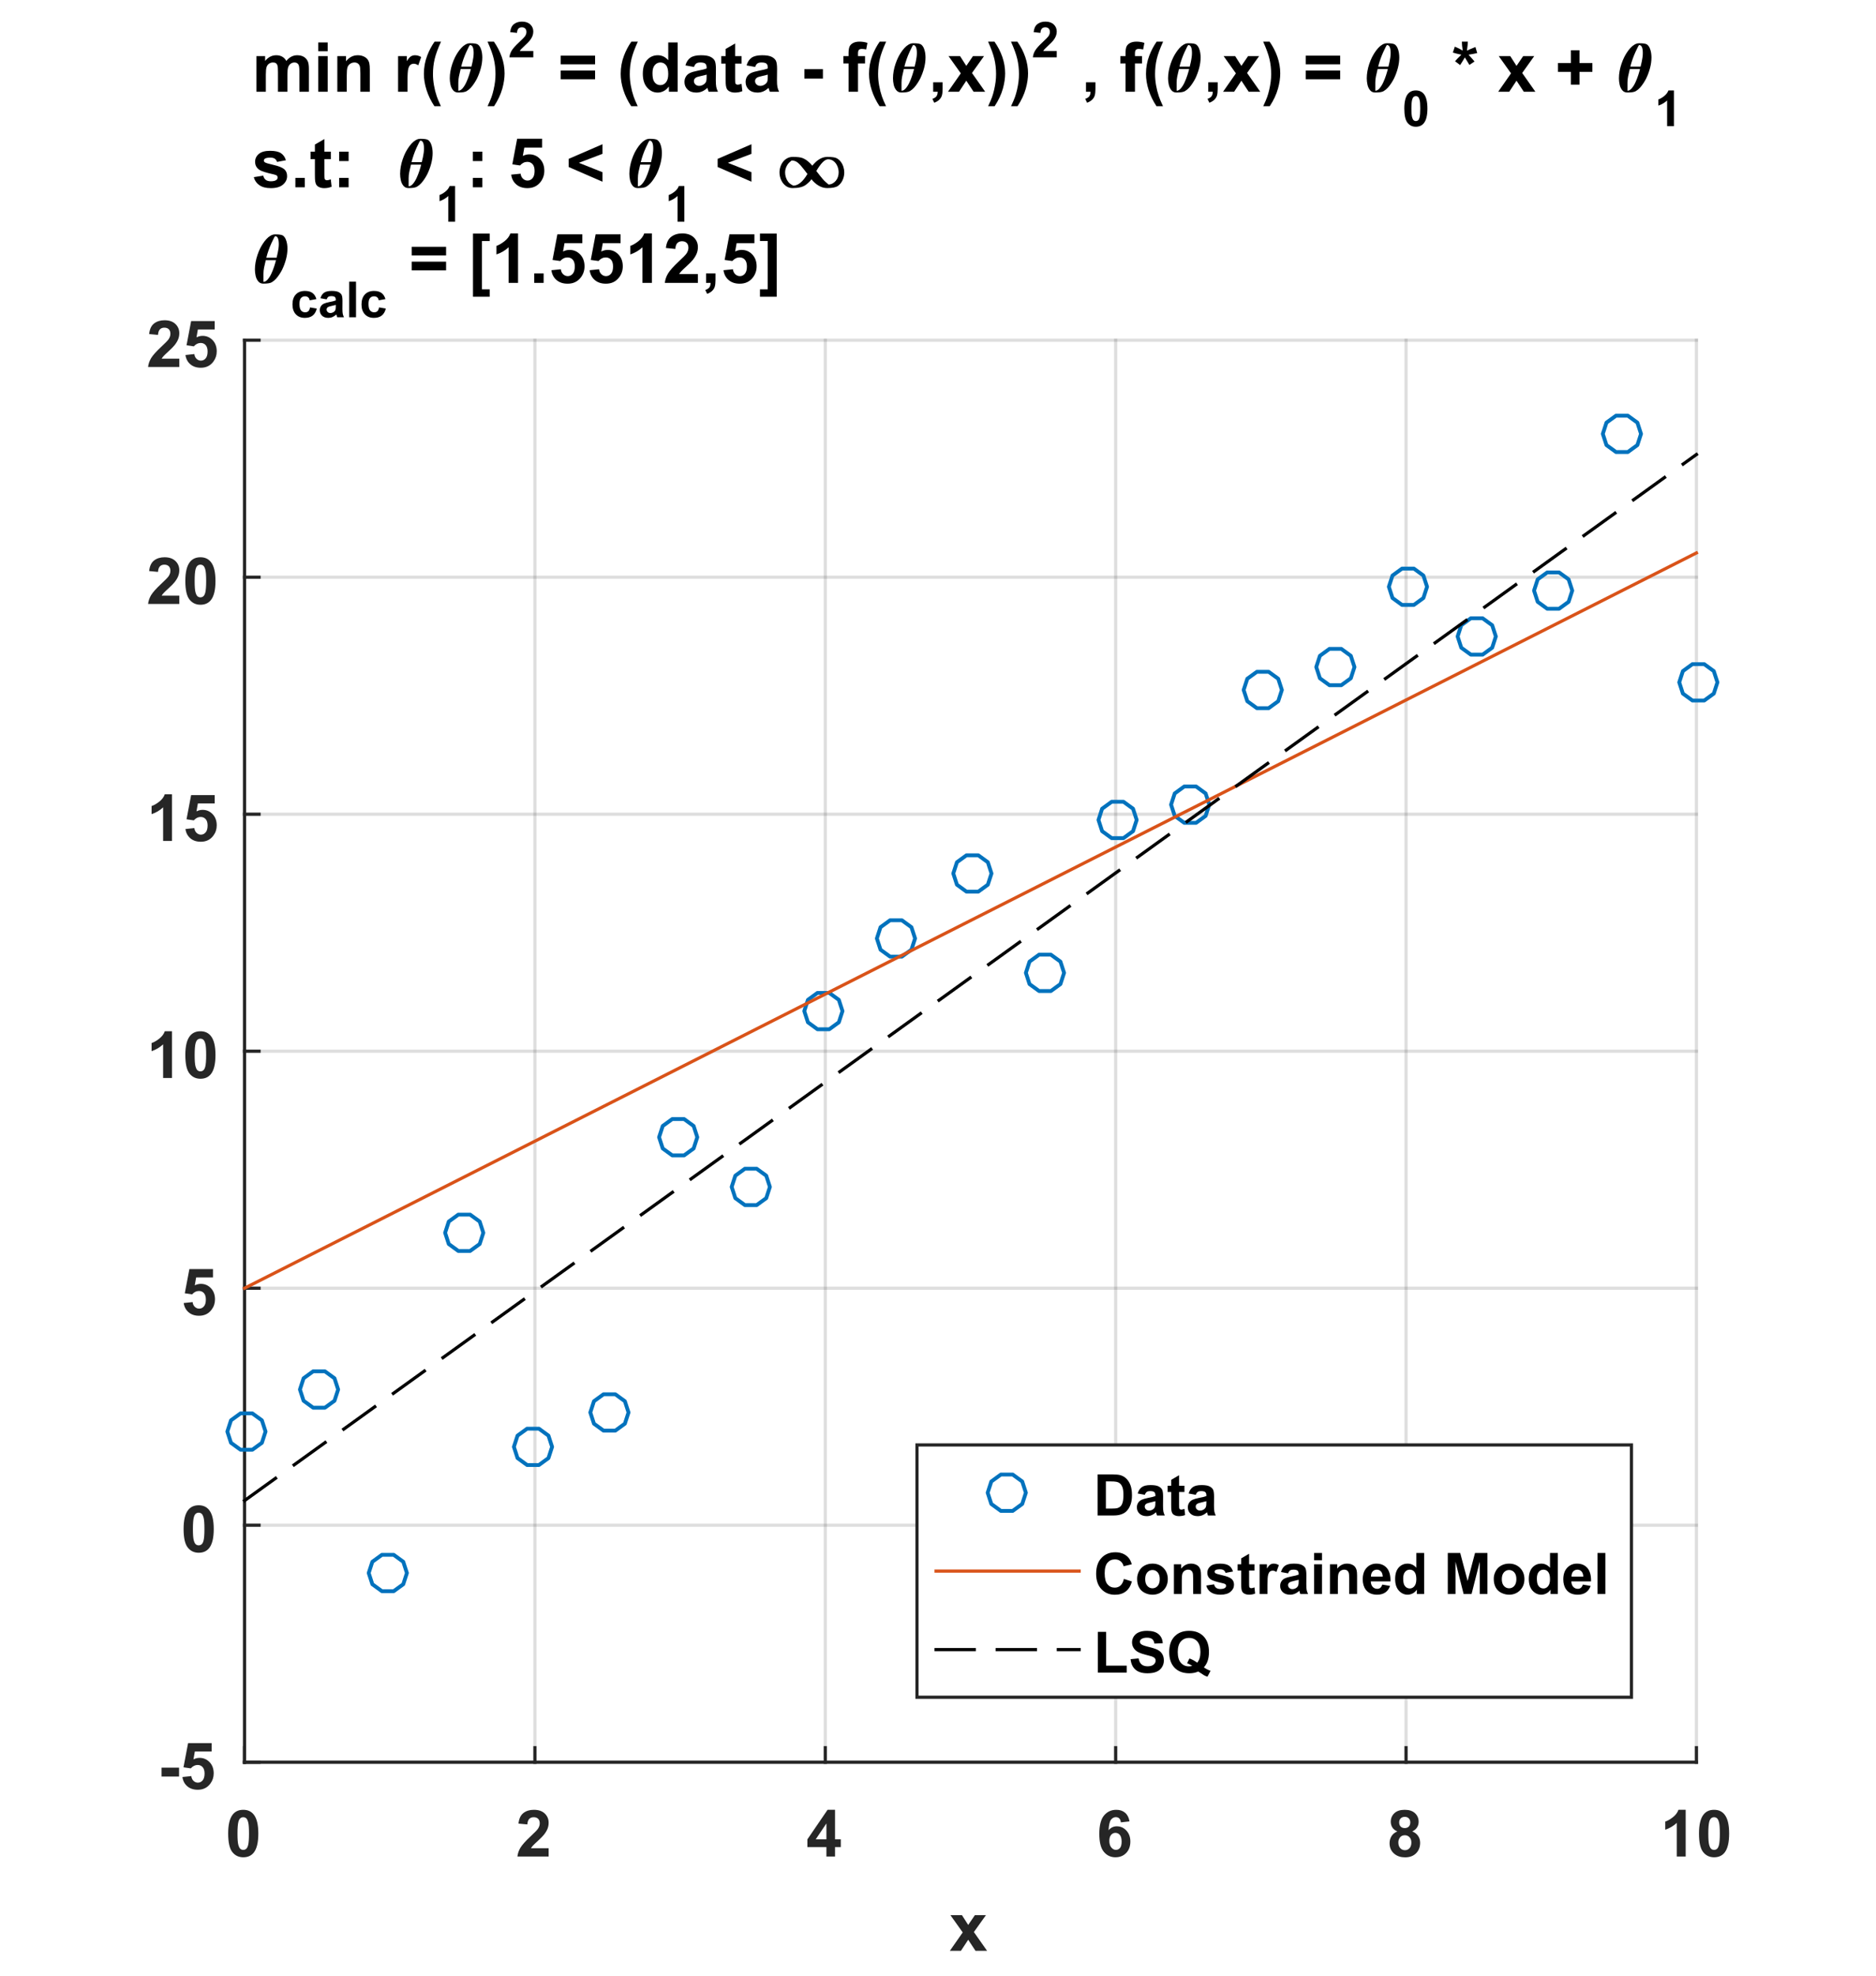<?xml version="1.0"?>
<!DOCTYPE svg PUBLIC '-//W3C//DTD SVG 1.0//EN'
          'http://www.w3.org/TR/2001/REC-SVG-20010904/DTD/svg10.dtd'>
<svg xmlns:xlink="http://www.w3.org/1999/xlink" style="fill-opacity:1; color-rendering:auto; color-interpolation:auto; stroke:black; text-rendering:auto; stroke-linecap:square; stroke-miterlimit:10; stroke-opacity:1; shape-rendering:auto; fill:black; stroke-dasharray:none; font-weight:normal; stroke-width:1; font-family:'Dialog'; font-style:normal; stroke-linejoin:miter; font-size:12px; stroke-dashoffset:0; image-rendering:auto;" width="491" height="517" xmlns="http://www.w3.org/2000/svg"
><rect width="100%" height="100%" fill="#333333" stroke="none"/><!--Generated by the Batik Graphics2D SVG Generator--><defs id="genericDefs"
  /><g
  ><defs id="defs1"
    ><clipPath clipPathUnits="userSpaceOnUse" id="clipPath1"
      ><path d="M0 0 L491 0 L491 517 L0 517 L0 0 Z"
      /></clipPath
    ></defs
    ><g style="fill:white; stroke:white;"
    ><rect x="0" y="0" width="491" style="clip-path:url(#clipPath1); stroke:none;" height="517"
    /></g
    ><g style="fill:white; text-rendering:optimizeSpeed; color-rendering:optimizeSpeed; image-rendering:optimizeSpeed; shape-rendering:crispEdges; color-interpolation:sRGB; stroke:white;"
    ><rect x="0" width="491" height="517" y="0" style="stroke:none;"
      /><path style="stroke:none;" d="M64 461 L444 461 L444 89 L64 89 Z"
    /></g
    ><g style="stroke-linecap:butt; fill-opacity:0.149; fill:rgb(38,38,38); text-rendering:geometricPrecision; color-rendering:optimizeQuality; image-rendering:optimizeQuality; stroke-linejoin:round; color-interpolation:linearRGB; stroke:rgb(38,38,38); stroke-width:0.833; stroke-opacity:0.149;"
    ><line y2="89" style="fill:none;" x1="64" x2="64" y1="461"
      /><line y2="89" style="fill:none;" x1="140" x2="140" y1="461"
      /><line y2="89" style="fill:none;" x1="216" x2="216" y1="461"
      /><line y2="89" style="fill:none;" x1="292" x2="292" y1="461"
      /><line y2="89" style="fill:none;" x1="368" x2="368" y1="461"
      /><line y2="89" style="fill:none;" x1="444" x2="444" y1="461"
      /><line y2="461" style="fill:none;" x1="444" x2="64" y1="461"
      /><line y2="399" style="fill:none;" x1="444" x2="64" y1="399"
      /><line y2="337" style="fill:none;" x1="444" x2="64" y1="337"
      /><line y2="275" style="fill:none;" x1="444" x2="64" y1="275"
      /><line y2="213" style="fill:none;" x1="444" x2="64" y1="213"
      /><line y2="151" style="fill:none;" x1="444" x2="64" y1="151"
      /><line y2="89" style="fill:none;" x1="444" x2="64" y1="89"
      /><line x1="64" x2="444" y1="461" style="stroke-linecap:square; fill-opacity:1; fill:none; stroke-opacity:1;" y2="461"
      /><line x1="64" x2="64" y1="461" style="stroke-linecap:square; fill-opacity:1; fill:none; stroke-opacity:1;" y2="457.2"
      /><line x1="140" x2="140" y1="461" style="stroke-linecap:square; fill-opacity:1; fill:none; stroke-opacity:1;" y2="457.2"
      /><line x1="216" x2="216" y1="461" style="stroke-linecap:square; fill-opacity:1; fill:none; stroke-opacity:1;" y2="457.2"
      /><line x1="292" x2="292" y1="461" style="stroke-linecap:square; fill-opacity:1; fill:none; stroke-opacity:1;" y2="457.2"
      /><line x1="368" x2="368" y1="461" style="stroke-linecap:square; fill-opacity:1; fill:none; stroke-opacity:1;" y2="457.2"
      /><line x1="444" x2="444" y1="461" style="stroke-linecap:square; fill-opacity:1; fill:none; stroke-opacity:1;" y2="457.2"
    /></g
    ><g transform="translate(64,467.667)" style="font-size:17px; fill:rgb(38,38,38); text-rendering:geometricPrecision; color-rendering:optimizeQuality; image-rendering:optimizeQuality; font-family:'SansSerif'; color-interpolation:linearRGB; stroke:rgb(38,38,38); font-weight:bold;"
    ><path style="stroke:none;" d="M-0.328 5.781 Q1.438 5.781 2.422 7.047 Q3.609 8.531 3.609 12 Q3.609 15.453 2.422 16.969 Q1.438 18.203 -0.328 18.203 Q-2.109 18.203 -3.195 16.836 Q-4.281 15.469 -4.281 11.969 Q-4.281 8.531 -3.094 7.031 Q-2.109 5.781 -0.328 5.781 ZM-0.328 7.719 Q-0.766 7.719 -1.094 7.984 Q-1.422 8.25 -1.609 8.953 Q-1.844 9.859 -1.844 12 Q-1.844 14.141 -1.625 14.938 Q-1.406 15.734 -1.086 16 Q-0.766 16.266 -0.328 16.266 Q0.094 16.266 0.422 16 Q0.75 15.734 0.938 15.031 Q1.172 14.141 1.172 12 Q1.172 9.859 0.961 9.055 Q0.75 8.25 0.422 7.984 Q0.094 7.719 -0.328 7.719 Z"
    /></g
    ><g transform="translate(140,467.667)" style="font-size:17px; fill:rgb(38,38,38); text-rendering:geometricPrecision; color-rendering:optimizeQuality; image-rendering:optimizeQuality; font-family:'SansSerif'; color-interpolation:linearRGB; stroke:rgb(38,38,38); font-weight:bold;"
    ><path style="stroke:none;" d="M3.594 15.828 L3.594 18 L-4.578 18 Q-4.438 16.766 -3.773 15.672 Q-3.109 14.578 -1.156 12.75 Q0.422 11.281 0.781 10.766 Q1.266 10.047 1.266 9.328 Q1.266 8.547 0.844 8.133 Q0.422 7.719 -0.312 7.719 Q-1.047 7.719 -1.477 8.156 Q-1.906 8.594 -1.984 9.609 L-4.297 9.391 Q-4.094 7.453 -3 6.617 Q-1.906 5.781 -0.266 5.781 Q1.547 5.781 2.57 6.75 Q3.594 7.719 3.594 9.172 Q3.594 9.984 3.305 10.727 Q3.016 11.469 2.375 12.281 Q1.953 12.828 0.844 13.844 Q-0.266 14.859 -0.555 15.188 Q-0.844 15.516 -1.031 15.828 L3.594 15.828 Z"
    /></g
    ><g transform="translate(216,467.667)" style="font-size:17px; fill:rgb(38,38,38); text-rendering:geometricPrecision; color-rendering:optimizeQuality; image-rendering:optimizeQuality; font-family:'SansSerif'; color-interpolation:linearRGB; stroke:rgb(38,38,38); font-weight:bold;"
    ><path style="stroke:none;" d="M0.297 18 L0.297 15.547 L-4.688 15.547 L-4.688 13.516 L0.594 5.781 L2.547 5.781 L2.547 13.5 L4.062 13.5 L4.062 15.547 L2.547 15.547 L2.547 18 L0.297 18 ZM0.297 13.5 L0.297 9.344 L-2.5 13.5 L0.297 13.5 Z"
    /></g
    ><g transform="translate(292,467.667)" style="font-size:17px; fill:rgb(38,38,38); text-rendering:geometricPrecision; color-rendering:optimizeQuality; image-rendering:optimizeQuality; font-family:'SansSerif'; color-interpolation:linearRGB; stroke:rgb(38,38,38); font-weight:bold;"
    ><path style="stroke:none;" d="M3.625 8.812 L1.359 9.062 Q1.281 8.359 0.938 8.031 Q0.594 7.703 0.031 7.703 Q-0.703 7.703 -1.219 8.367 Q-1.734 9.031 -1.859 11.125 Q-0.984 10.094 0.297 10.094 Q1.766 10.094 2.805 11.211 Q3.844 12.328 3.844 14.078 Q3.844 15.953 2.75 17.078 Q1.656 18.203 -0.062 18.203 Q-1.906 18.203 -3.094 16.773 Q-4.281 15.344 -4.281 12.078 Q-4.281 8.734 -3.039 7.258 Q-1.797 5.781 0.172 5.781 Q1.562 5.781 2.469 6.555 Q3.375 7.328 3.625 8.812 ZM-1.656 13.906 Q-1.656 15.031 -1.133 15.648 Q-0.609 16.266 0.062 16.266 Q0.703 16.266 1.133 15.766 Q1.562 15.266 1.562 14.109 Q1.562 12.922 1.102 12.367 Q0.641 11.812 -0.062 11.812 Q-0.734 11.812 -1.195 12.344 Q-1.656 12.875 -1.656 13.906 Z"
    /></g
    ><g transform="translate(368,467.667)" style="font-size:17px; fill:rgb(38,38,38); text-rendering:geometricPrecision; color-rendering:optimizeQuality; image-rendering:optimizeQuality; font-family:'SansSerif'; color-interpolation:linearRGB; stroke:rgb(38,38,38); font-weight:bold;"
    ><path style="stroke:none;" d="M-2.281 11.438 Q-3.188 11.047 -3.594 10.383 Q-4 9.719 -4 8.922 Q-4 7.562 -3.055 6.672 Q-2.109 5.781 -0.344 5.781 Q1.391 5.781 2.344 6.672 Q3.297 7.562 3.297 8.922 Q3.297 9.766 2.859 10.422 Q2.422 11.078 1.625 11.438 Q2.641 11.844 3.164 12.625 Q3.688 13.406 3.688 14.422 Q3.688 16.109 2.617 17.164 Q1.547 18.219 -0.25 18.219 Q-1.906 18.219 -3 17.344 Q-4.312 16.312 -4.312 14.516 Q-4.312 13.531 -3.82 12.703 Q-3.328 11.875 -2.281 11.438 ZM-1.797 9.078 Q-1.797 9.781 -1.398 10.172 Q-1 10.562 -0.344 10.562 Q0.312 10.562 0.711 10.172 Q1.109 9.781 1.109 9.078 Q1.109 8.422 0.719 8.023 Q0.328 7.625 -0.328 7.625 Q-1 7.625 -1.398 8.023 Q-1.797 8.422 -1.797 9.078 ZM-2.016 14.297 Q-2.016 15.266 -1.523 15.805 Q-1.031 16.344 -0.281 16.344 Q0.438 16.344 0.914 15.82 Q1.391 15.297 1.391 14.328 Q1.391 13.469 0.906 12.953 Q0.422 12.438 -0.312 12.438 Q-1.172 12.438 -1.594 13.023 Q-2.016 13.609 -2.016 14.297 Z"
    /></g
    ><g transform="translate(444,467.667)" style="font-size:17px; fill:rgb(38,38,38); text-rendering:geometricPrecision; color-rendering:optimizeQuality; image-rendering:optimizeQuality; font-family:'SansSerif'; color-interpolation:linearRGB; stroke:rgb(38,38,38); font-weight:bold;"
    ><path style="stroke:none;" d="M-2.812 18 L-5.141 18 L-5.141 9.203 Q-6.422 10.406 -8.156 10.984 L-8.156 8.859 Q-7.234 8.562 -6.164 7.727 Q-5.094 6.891 -4.703 5.781 L-2.812 5.781 L-2.812 18 ZM4.627 5.781 Q6.392 5.781 7.377 7.047 Q8.564 8.531 8.564 12 Q8.564 15.453 7.377 16.969 Q6.392 18.203 4.627 18.203 Q2.845 18.203 1.759 16.836 Q0.673 15.469 0.673 11.969 Q0.673 8.531 1.861 7.031 Q2.845 5.781 4.627 5.781 ZM4.627 7.719 Q4.189 7.719 3.861 7.984 Q3.533 8.25 3.345 8.953 Q3.111 9.859 3.111 12 Q3.111 14.141 3.33 14.938 Q3.548 15.734 3.869 16 Q4.189 16.266 4.627 16.266 Q5.048 16.266 5.377 16 Q5.705 15.734 5.892 15.031 Q6.127 14.141 6.127 12 Q6.127 9.859 5.915 9.055 Q5.705 8.25 5.377 7.984 Q5.048 7.719 4.627 7.719 Z"
    /></g
    ><g transform="translate(254,491.333)" style="font-size:18px; fill:rgb(38,38,38); text-rendering:geometricPrecision; color-rendering:optimizeQuality; image-rendering:optimizeQuality; font-family:'SansSerif'; color-interpolation:linearRGB; stroke:rgb(38,38,38); font-weight:bold;"
    ><path style="stroke:none;" d="M-5.391 19 L-2.031 14.188 L-5.25 9.672 L-2.234 9.672 L-0.594 12.234 L1.156 9.672 L4.047 9.672 L0.891 14.094 L4.344 19 L1.312 19 L-0.594 16.109 L-2.5 19 L-5.391 19 Z"
    /></g
    ><g style="fill:rgb(38,38,38); text-rendering:geometricPrecision; color-rendering:optimizeQuality; image-rendering:optimizeQuality; stroke-linejoin:round; color-interpolation:linearRGB; stroke:rgb(38,38,38); stroke-width:0.833;"
    ><line y2="89" style="fill:none;" x1="64" x2="64" y1="461"
      /><line y2="461" style="fill:none;" x1="64" x2="67.8" y1="461"
      /><line y2="399" style="fill:none;" x1="64" x2="67.8" y1="399"
      /><line y2="337" style="fill:none;" x1="64" x2="67.8" y1="337"
      /><line y2="275" style="fill:none;" x1="64" x2="67.8" y1="275"
      /><line y2="213" style="fill:none;" x1="64" x2="67.8" y1="213"
      /><line y2="151" style="fill:none;" x1="64" x2="67.8" y1="151"
      /><line y2="89" style="fill:none;" x1="64" x2="67.8" y1="89"
    /></g
    ><g transform="translate(57.333,461)" style="font-size:17px; fill:rgb(38,38,38); text-rendering:geometricPrecision; color-rendering:optimizeQuality; image-rendering:optimizeQuality; font-family:'SansSerif'; color-interpolation:linearRGB; stroke:rgb(38,38,38); font-weight:bold;"
    ><path style="stroke:none;" d="M-15.047 3.75 L-15.047 1.422 L-10.469 1.422 L-10.469 3.75 L-15.047 3.75 ZM-9.589 3.875 L-7.261 3.625 Q-7.167 4.422 -6.675 4.883 Q-6.183 5.344 -5.542 5.344 Q-4.808 5.344 -4.3 4.75 Q-3.792 4.156 -3.792 2.953 Q-3.792 1.844 -4.3 1.281 Q-4.808 0.719 -5.604 0.719 Q-6.604 0.719 -7.401 1.609 L-9.308 1.328 L-8.104 -5 L-1.933 -5 L-1.933 -2.812 L-6.339 -2.812 L-6.698 -0.75 Q-5.917 -1.141 -5.104 -1.141 Q-3.558 -1.141 -2.479 -0.016 Q-1.401 1.109 -1.401 2.922 Q-1.401 4.422 -2.276 5.594 Q-3.464 7.203 -5.573 7.203 Q-7.245 7.203 -8.308 6.297 Q-9.37 5.391 -9.589 3.875 Z"
    /></g
    ><g transform="translate(57.333,399)" style="font-size:17px; fill:rgb(38,38,38); text-rendering:geometricPrecision; color-rendering:optimizeQuality; image-rendering:optimizeQuality; font-family:'SansSerif'; color-interpolation:linearRGB; stroke:rgb(38,38,38); font-weight:bold;"
    ><path style="stroke:none;" d="M-5.328 -5.219 Q-3.562 -5.219 -2.578 -3.953 Q-1.391 -2.469 -1.391 1 Q-1.391 4.453 -2.578 5.969 Q-3.562 7.203 -5.328 7.203 Q-7.109 7.203 -8.195 5.836 Q-9.281 4.469 -9.281 0.969 Q-9.281 -2.469 -8.094 -3.969 Q-7.109 -5.219 -5.328 -5.219 ZM-5.328 -3.281 Q-5.766 -3.281 -6.094 -3.016 Q-6.422 -2.75 -6.609 -2.047 Q-6.844 -1.141 -6.844 1 Q-6.844 3.141 -6.625 3.938 Q-6.406 4.734 -6.086 5 Q-5.766 5.266 -5.328 5.266 Q-4.906 5.266 -4.578 5 Q-4.25 4.734 -4.062 4.031 Q-3.828 3.141 -3.828 1 Q-3.828 -1.141 -4.039 -1.945 Q-4.25 -2.75 -4.578 -3.016 Q-4.906 -3.281 -5.328 -3.281 Z"
    /></g
    ><g transform="translate(57.333,337)" style="font-size:17px; fill:rgb(38,38,38); text-rendering:geometricPrecision; color-rendering:optimizeQuality; image-rendering:optimizeQuality; font-family:'SansSerif'; color-interpolation:linearRGB; stroke:rgb(38,38,38); font-weight:bold;"
    ><path style="stroke:none;" d="M-9.25 3.875 L-6.922 3.625 Q-6.828 4.422 -6.336 4.883 Q-5.844 5.344 -5.203 5.344 Q-4.469 5.344 -3.961 4.75 Q-3.453 4.156 -3.453 2.953 Q-3.453 1.844 -3.961 1.281 Q-4.469 0.719 -5.266 0.719 Q-6.266 0.719 -7.062 1.609 L-8.969 1.328 L-7.766 -5 L-1.594 -5 L-1.594 -2.812 L-6 -2.812 L-6.359 -0.75 Q-5.578 -1.141 -4.766 -1.141 Q-3.219 -1.141 -2.141 -0.016 Q-1.062 1.109 -1.062 2.922 Q-1.062 4.422 -1.938 5.594 Q-3.125 7.203 -5.234 7.203 Q-6.906 7.203 -7.969 6.297 Q-9.031 5.391 -9.25 3.875 Z"
    /></g
    ><g transform="translate(57.333,275)" style="font-size:17px; fill:rgb(38,38,38); text-rendering:geometricPrecision; color-rendering:optimizeQuality; image-rendering:optimizeQuality; font-family:'SansSerif'; color-interpolation:linearRGB; stroke:rgb(38,38,38); font-weight:bold;"
    ><path style="stroke:none;" d="M-12.312 7 L-14.641 7 L-14.641 -1.797 Q-15.922 -0.594 -17.656 -0.016 L-17.656 -2.141 Q-16.734 -2.438 -15.664 -3.273 Q-14.594 -4.109 -14.203 -5.219 L-12.312 -5.219 L-12.312 7 ZM-4.873 -5.219 Q-3.108 -5.219 -2.123 -3.953 Q-0.936 -2.469 -0.936 1 Q-0.936 4.453 -2.123 5.969 Q-3.108 7.203 -4.873 7.203 Q-6.655 7.203 -7.741 5.836 Q-8.827 4.469 -8.827 0.969 Q-8.827 -2.469 -7.639 -3.969 Q-6.655 -5.219 -4.873 -5.219 ZM-4.873 -3.281 Q-5.311 -3.281 -5.639 -3.016 Q-5.967 -2.75 -6.155 -2.047 Q-6.389 -1.141 -6.389 1 Q-6.389 3.141 -6.17 3.938 Q-5.952 4.734 -5.631 5 Q-5.311 5.266 -4.873 5.266 Q-4.452 5.266 -4.123 5 Q-3.795 4.734 -3.608 4.031 Q-3.373 3.141 -3.373 1 Q-3.373 -1.141 -3.584 -1.945 Q-3.795 -2.75 -4.123 -3.016 Q-4.452 -3.281 -4.873 -3.281 Z"
    /></g
    ><g transform="translate(57.333,213)" style="font-size:17px; fill:rgb(38,38,38); text-rendering:geometricPrecision; color-rendering:optimizeQuality; image-rendering:optimizeQuality; font-family:'SansSerif'; color-interpolation:linearRGB; stroke:rgb(38,38,38); font-weight:bold;"
    ><path style="stroke:none;" d="M-12.312 7 L-14.641 7 L-14.641 -1.797 Q-15.922 -0.594 -17.656 -0.016 L-17.656 -2.141 Q-16.734 -2.438 -15.664 -3.273 Q-14.594 -4.109 -14.203 -5.219 L-12.312 -5.219 L-12.312 7 ZM-8.795 3.875 L-6.467 3.625 Q-6.373 4.422 -5.881 4.883 Q-5.389 5.344 -4.748 5.344 Q-4.014 5.344 -3.506 4.75 Q-2.998 4.156 -2.998 2.953 Q-2.998 1.844 -3.506 1.281 Q-4.014 0.719 -4.811 0.719 Q-5.811 0.719 -6.608 1.609 L-8.514 1.328 L-7.311 -5 L-1.139 -5 L-1.139 -2.812 L-5.545 -2.812 L-5.905 -0.75 Q-5.123 -1.141 -4.311 -1.141 Q-2.764 -1.141 -1.686 -0.016 Q-0.608 1.109 -0.608 2.922 Q-0.608 4.422 -1.483 5.594 Q-2.67 7.203 -4.78 7.203 Q-6.452 7.203 -7.514 6.297 Q-8.577 5.391 -8.795 3.875 Z"
    /></g
    ><g transform="translate(57.333,151)" style="font-size:17px; fill:rgb(38,38,38); text-rendering:geometricPrecision; color-rendering:optimizeQuality; image-rendering:optimizeQuality; font-family:'SansSerif'; color-interpolation:linearRGB; stroke:rgb(38,38,38); font-weight:bold;"
    ><path style="stroke:none;" d="M-10.406 4.828 L-10.406 7 L-18.578 7 Q-18.438 5.766 -17.773 4.672 Q-17.109 3.578 -15.156 1.75 Q-13.578 0.281 -13.219 -0.234 Q-12.734 -0.953 -12.734 -1.672 Q-12.734 -2.453 -13.156 -2.867 Q-13.578 -3.281 -14.312 -3.281 Q-15.047 -3.281 -15.477 -2.844 Q-15.906 -2.406 -15.984 -1.391 L-18.297 -1.609 Q-18.094 -3.547 -17 -4.383 Q-15.906 -5.219 -14.266 -5.219 Q-12.453 -5.219 -11.43 -4.25 Q-10.406 -3.281 -10.406 -1.828 Q-10.406 -1.016 -10.695 -0.273 Q-10.984 0.469 -11.625 1.281 Q-12.047 1.828 -13.156 2.844 Q-14.266 3.859 -14.555 4.188 Q-14.844 4.516 -15.031 4.828 L-10.406 4.828 ZM-4.873 -5.219 Q-3.108 -5.219 -2.123 -3.953 Q-0.936 -2.469 -0.936 1 Q-0.936 4.453 -2.123 5.969 Q-3.108 7.203 -4.873 7.203 Q-6.655 7.203 -7.741 5.836 Q-8.827 4.469 -8.827 0.969 Q-8.827 -2.469 -7.639 -3.969 Q-6.655 -5.219 -4.873 -5.219 ZM-4.873 -3.281 Q-5.311 -3.281 -5.639 -3.016 Q-5.967 -2.75 -6.155 -2.047 Q-6.389 -1.141 -6.389 1 Q-6.389 3.141 -6.17 3.938 Q-5.952 4.734 -5.631 5 Q-5.311 5.266 -4.873 5.266 Q-4.452 5.266 -4.123 5 Q-3.795 4.734 -3.608 4.031 Q-3.373 3.141 -3.373 1 Q-3.373 -1.141 -3.584 -1.945 Q-3.795 -2.75 -4.123 -3.016 Q-4.452 -3.281 -4.873 -3.281 Z"
    /></g
    ><g transform="translate(57.333,89)" style="font-size:17px; fill:rgb(38,38,38); text-rendering:geometricPrecision; color-rendering:optimizeQuality; image-rendering:optimizeQuality; font-family:'SansSerif'; color-interpolation:linearRGB; stroke:rgb(38,38,38); font-weight:bold;"
    ><path style="stroke:none;" d="M-10.406 4.828 L-10.406 7 L-18.578 7 Q-18.438 5.766 -17.773 4.672 Q-17.109 3.578 -15.156 1.75 Q-13.578 0.281 -13.219 -0.234 Q-12.734 -0.953 -12.734 -1.672 Q-12.734 -2.453 -13.156 -2.867 Q-13.578 -3.281 -14.312 -3.281 Q-15.047 -3.281 -15.477 -2.844 Q-15.906 -2.406 -15.984 -1.391 L-18.297 -1.609 Q-18.094 -3.547 -17 -4.383 Q-15.906 -5.219 -14.266 -5.219 Q-12.453 -5.219 -11.43 -4.25 Q-10.406 -3.281 -10.406 -1.828 Q-10.406 -1.016 -10.695 -0.273 Q-10.984 0.469 -11.625 1.281 Q-12.047 1.828 -13.156 2.844 Q-14.266 3.859 -14.555 4.188 Q-14.844 4.516 -15.031 4.828 L-10.406 4.828 ZM-8.795 3.875 L-6.467 3.625 Q-6.373 4.422 -5.881 4.883 Q-5.389 5.344 -4.748 5.344 Q-4.014 5.344 -3.506 4.75 Q-2.998 4.156 -2.998 2.953 Q-2.998 1.844 -3.506 1.281 Q-4.014 0.719 -4.811 0.719 Q-5.811 0.719 -6.608 1.609 L-8.514 1.328 L-7.311 -5 L-1.139 -5 L-1.139 -2.812 L-5.545 -2.812 L-5.905 -0.75 Q-5.123 -1.141 -4.311 -1.141 Q-2.764 -1.141 -1.686 -0.016 Q-0.608 1.109 -0.608 2.922 Q-0.608 4.422 -1.483 5.594 Q-2.67 7.203 -4.78 7.203 Q-6.452 7.203 -7.514 6.297 Q-8.577 5.391 -8.795 3.875 Z"
    /></g
    ><g transform="translate(66,24)" style="font-size:18px; text-rendering:geometricPrecision; color-rendering:optimizeQuality; image-rendering:optimizeQuality; font-family:'SansSerif'; color-interpolation:linearRGB; font-weight:bold;"
    ><path style="stroke:none;" d="M1.109 -9.328 L3.391 -9.328 L3.391 -8.062 Q4.609 -9.547 6.297 -9.547 Q7.188 -9.547 7.852 -9.18 Q8.516 -8.812 8.938 -8.062 Q9.547 -8.812 10.258 -9.18 Q10.969 -9.547 11.781 -9.547 Q12.812 -9.547 13.523 -9.125 Q14.234 -8.703 14.578 -7.906 Q14.844 -7.297 14.844 -5.969 L14.844 0 L12.359 0 L12.359 -5.328 Q12.359 -6.719 12.109 -7.125 Q11.766 -7.656 11.062 -7.656 Q10.531 -7.656 10.078 -7.336 Q9.625 -7.016 9.422 -6.406 Q9.219 -5.797 9.219 -4.484 L9.219 0 L6.75 0 L6.75 -5.109 Q6.75 -6.484 6.617 -6.875 Q6.484 -7.266 6.211 -7.461 Q5.938 -7.656 5.453 -7.656 Q4.891 -7.656 4.43 -7.352 Q3.969 -7.047 3.773 -6.461 Q3.578 -5.875 3.578 -4.531 L3.578 0 L1.109 0 L1.109 -9.328 ZM17.302 -10.594 L17.302 -12.891 L19.77 -12.891 L19.77 -10.594 L17.302 -10.594 ZM17.302 0 L17.302 -9.328 L19.77 -9.328 L19.77 0 L17.302 0 ZM30.787 0 L28.318 0 L28.318 -4.766 Q28.318 -6.281 28.162 -6.719 Q28.006 -7.156 27.646 -7.406 Q27.287 -7.656 26.787 -7.656 Q26.146 -7.656 25.639 -7.305 Q25.131 -6.953 24.943 -6.375 Q24.756 -5.797 24.756 -4.234 L24.756 0 L22.287 0 L22.287 -9.328 L24.568 -9.328 L24.568 -7.969 Q25.803 -9.547 27.646 -9.547 Q28.475 -9.547 29.146 -9.25 Q29.818 -8.953 30.17 -8.5 Q30.521 -8.047 30.654 -7.461 Q30.787 -6.875 30.787 -5.797 L30.787 0 ZM40.658 0 L38.19 0 L38.19 -9.328 L40.486 -9.328 L40.486 -8 Q41.065 -8.953 41.541 -9.25 Q42.018 -9.547 42.611 -9.547 Q43.455 -9.547 44.236 -9.078 L43.471 -6.922 Q42.846 -7.328 42.315 -7.328 Q41.799 -7.328 41.432 -7.047 Q41.065 -6.766 40.861 -6.016 Q40.658 -5.266 40.658 -2.891 L40.658 0 ZM49.398 3.781 L47.694 3.781 Q46.351 1.766 45.648 -0.43 Q44.944 -2.625 44.944 -4.672 Q44.944 -7.203 45.819 -9.469 Q46.569 -11.438 47.741 -13.109 L49.429 -13.109 Q48.21 -10.438 47.765 -8.57 Q47.319 -6.703 47.319 -4.609 Q47.319 -3.172 47.585 -1.664 Q47.851 -0.156 48.319 1.219 Q48.616 2.109 49.398 3.781 Z"
    /></g
    ><g transform="translate(117,24)" style="font-size:18px; text-rendering:geometricPrecision; color-rendering:optimizeQuality; image-rendering:optimizeQuality; font-family:'mwb_cmmi10'; color-interpolation:linearRGB; font-weight:bold;"
    ><path style="stroke:none;" d="M2.906 0.203 Q2.078 0.203 1.586 -0.398 Q1.094 -1 0.906 -1.844 Q0.719 -2.688 0.719 -3.5 L0.719 -3.531 Q0.719 -4.422 0.891 -5.391 Q1.062 -6.359 1.391 -7.32 Q1.719 -8.281 2.094 -9.031 Q2.359 -9.562 2.773 -10.211 Q3.188 -10.859 3.703 -11.43 Q4.219 -12 4.812 -12.344 Q5.406 -12.688 6.016 -12.688 L6.031 -12.688 Q7.688 -12.688 8.117 -12.328 Q8.547 -11.969 8.789 -11.406 Q9.031 -10.844 9.133 -10.203 Q9.234 -9.562 9.234 -8.984 Q9.234 -7.625 8.859 -6.203 Q8.484 -4.781 7.844 -3.453 Q7.594 -2.953 7.156 -2.273 Q6.719 -1.594 6.234 -1.062 Q5.75 -0.531 5.141 -0.164 Q4.531 0.203 2.922 0.203 L2.906 0.203 ZM2.953 -0.266 Q3.531 -0.266 4.078 -0.906 Q4.625 -1.547 5.039 -2.453 Q5.453 -3.359 5.766 -4.32 Q6.078 -5.281 6.234 -5.938 L3.562 -5.938 Q3.281 -4.812 3.117 -3.992 Q2.953 -3.172 2.953 -2.375 Q2.953 -0.266 2.953 -0.266 ZM3.703 -6.578 L6.391 -6.578 Q6.578 -7.359 6.695 -7.891 Q6.812 -8.422 6.891 -9.016 Q6.969 -9.609 6.969 -10.109 Q6.969 -12.219 6.016 -12.219 Q5.875 -12.219 5.039 -10.383 Q4.203 -8.547 3.703 -6.578 Z"
    /></g
    ><g transform="translate(127,24)" style="font-size:18px; text-rendering:geometricPrecision; color-rendering:optimizeQuality; image-rendering:optimizeQuality; font-family:'SansSerif'; color-interpolation:linearRGB; font-weight:bold;"
    ><path style="stroke:none;" d="M0.609 3.781 Q1.344 2.219 1.641 1.383 Q1.938 0.547 2.188 -0.539 Q2.438 -1.625 2.562 -2.609 Q2.688 -3.594 2.688 -4.609 Q2.688 -6.703 2.242 -8.57 Q1.797 -10.438 0.594 -13.109 L2.266 -13.109 Q3.594 -11.219 4.328 -9.102 Q5.062 -6.984 5.062 -4.797 Q5.062 -2.969 4.484 -0.859 Q3.828 1.5 2.312 3.781 L0.609 3.781 Z"
    /></g
    ><g transform="translate(133,15)" style="font-size:13px; text-rendering:geometricPrecision; color-rendering:optimizeQuality; image-rendering:optimizeQuality; font-family:'SansSerif'; color-interpolation:linearRGB; font-weight:bold;"
    ><path style="stroke:none;" d="M6.578 -1.656 L6.578 0 L0.328 0 Q0.422 -0.938 0.93 -1.781 Q1.438 -2.625 2.938 -4.016 Q4.141 -5.141 4.422 -5.531 Q4.781 -6.094 4.781 -6.625 Q4.781 -7.219 4.461 -7.539 Q4.141 -7.859 3.578 -7.859 Q3.016 -7.859 2.688 -7.523 Q2.359 -7.188 2.312 -6.406 L0.531 -6.594 Q0.688 -8.062 1.531 -8.703 Q2.375 -9.344 3.625 -9.344 Q5 -9.344 5.789 -8.602 Q6.578 -7.859 6.578 -6.75 Q6.578 -6.125 6.352 -5.555 Q6.125 -4.984 5.641 -4.375 Q5.312 -3.953 4.469 -3.18 Q3.625 -2.406 3.398 -2.148 Q3.172 -1.891 3.031 -1.656 L6.578 -1.656 Z"
    /></g
    ><g transform="translate(141,24)" style="font-size:18px; text-rendering:geometricPrecision; color-rendering:optimizeQuality; image-rendering:optimizeQuality; font-family:'SansSerif'; color-interpolation:linearRGB; font-weight:bold;"
    ><path style="stroke:none;" d="M5.751 -7.172 L5.751 -9.438 L14.751 -9.438 L14.751 -7.172 L5.751 -7.172 ZM5.751 -3.266 L5.751 -5.547 L14.751 -5.547 L14.751 -3.266 L5.751 -3.266 ZM25.904 3.781 L24.201 3.781 Q22.857 1.766 22.154 -0.43 Q21.451 -2.625 21.451 -4.672 Q21.451 -7.203 22.326 -9.469 Q23.076 -11.438 24.248 -13.109 L25.936 -13.109 Q24.717 -10.438 24.271 -8.57 Q23.826 -6.703 23.826 -4.609 Q23.826 -3.172 24.092 -1.664 Q24.357 -0.156 24.826 1.219 Q25.123 2.109 25.904 3.781 ZM36.367 0 L34.07 0 L34.07 -1.375 Q33.492 -0.578 32.719 -0.18 Q31.945 0.219 31.148 0.219 Q29.539 0.219 28.391 -1.078 Q27.242 -2.375 27.242 -4.703 Q27.242 -7.078 28.359 -8.312 Q29.477 -9.547 31.18 -9.547 Q32.742 -9.547 33.898 -8.25 L33.898 -12.891 L36.367 -12.891 L36.367 0 ZM29.773 -4.875 Q29.773 -3.375 30.18 -2.703 Q30.773 -1.734 31.852 -1.734 Q32.711 -1.734 33.305 -2.461 Q33.898 -3.188 33.898 -4.625 Q33.898 -6.234 33.32 -6.945 Q32.742 -7.656 31.836 -7.656 Q30.961 -7.656 30.367 -6.961 Q29.773 -6.266 29.773 -4.875 ZM40.644 -6.484 L38.394 -6.891 Q38.784 -8.25 39.706 -8.898 Q40.628 -9.547 42.44 -9.547 Q44.097 -9.547 44.901 -9.156 Q45.706 -8.766 46.042 -8.164 Q46.378 -7.562 46.378 -5.953 L46.347 -3.062 Q46.347 -1.844 46.464 -1.258 Q46.581 -0.672 46.909 0 L44.472 0 Q44.362 -0.25 44.222 -0.734 Q44.159 -0.953 44.144 -1.016 Q43.503 -0.406 42.784 -0.094 Q42.065 0.219 41.253 0.219 Q39.8 0.219 38.972 -0.57 Q38.144 -1.359 38.144 -2.547 Q38.144 -3.344 38.519 -3.961 Q38.894 -4.578 39.581 -4.906 Q40.269 -5.234 41.55 -5.484 Q43.284 -5.812 43.94 -6.094 L43.94 -6.344 Q43.94 -7.047 43.589 -7.352 Q43.237 -7.656 42.269 -7.656 Q41.612 -7.656 41.237 -7.398 Q40.862 -7.141 40.644 -6.484 ZM43.94 -4.484 Q43.472 -4.328 42.44 -4.109 Q41.409 -3.891 41.097 -3.672 Q40.612 -3.328 40.612 -2.797 Q40.612 -2.281 41.003 -1.906 Q41.394 -1.531 41.987 -1.531 Q42.659 -1.531 43.253 -1.969 Q43.706 -2.297 43.847 -2.781 Q43.94 -3.109 43.94 -3.984 L43.94 -4.484 ZM53.092 -9.328 L53.092 -7.359 L51.404 -7.359 L51.404 -3.609 Q51.404 -2.469 51.451 -2.273 Q51.498 -2.078 51.67 -1.961 Q51.842 -1.844 52.092 -1.844 Q52.42 -1.844 53.076 -2.078 L53.295 -0.156 Q52.42 0.219 51.342 0.219 Q50.67 0.219 50.131 -0.008 Q49.592 -0.234 49.342 -0.594 Q49.092 -0.953 48.998 -1.562 Q48.92 -1.984 48.92 -3.297 L48.92 -7.359 L47.779 -7.359 L47.779 -9.328 L48.92 -9.328 L48.92 -11.188 L51.404 -12.625 L51.404 -9.328 L53.092 -9.328 ZM56.648 -6.484 L54.398 -6.891 Q54.789 -8.25 55.711 -8.898 Q56.633 -9.547 58.445 -9.547 Q60.102 -9.547 60.906 -9.156 Q61.711 -8.766 62.047 -8.164 Q62.383 -7.562 62.383 -5.953 L62.352 -3.062 Q62.352 -1.844 62.469 -1.258 Q62.586 -0.672 62.914 0 L60.477 0 Q60.367 -0.25 60.227 -0.734 Q60.164 -0.953 60.148 -1.016 Q59.508 -0.406 58.789 -0.094 Q58.07 0.219 57.258 0.219 Q55.805 0.219 54.977 -0.57 Q54.148 -1.359 54.148 -2.547 Q54.148 -3.344 54.523 -3.961 Q54.898 -4.578 55.586 -4.906 Q56.273 -5.234 57.555 -5.484 Q59.289 -5.812 59.945 -6.094 L59.945 -6.344 Q59.945 -7.047 59.594 -7.352 Q59.242 -7.656 58.273 -7.656 Q57.617 -7.656 57.242 -7.398 Q56.867 -7.141 56.648 -6.484 ZM59.945 -4.484 Q59.477 -4.328 58.445 -4.109 Q57.414 -3.891 57.102 -3.672 Q56.617 -3.328 56.617 -2.797 Q56.617 -2.281 57.008 -1.906 Q57.398 -1.531 57.992 -1.531 Q58.664 -1.531 59.258 -1.969 Q59.711 -2.297 59.852 -2.781 Q59.945 -3.109 59.945 -3.984 L59.945 -4.484 ZM69.535 -3.438 L69.535 -5.906 L74.379 -5.906 L74.379 -3.438 L69.535 -3.438 ZM79.733 -9.328 L81.093 -9.328 L81.093 -10.031 Q81.093 -11.219 81.343 -11.797 Q81.593 -12.375 82.265 -12.742 Q82.936 -13.109 83.968 -13.109 Q85.03 -13.109 86.03 -12.781 L85.702 -11.062 Q85.108 -11.203 84.561 -11.203 Q84.03 -11.203 83.796 -10.953 Q83.561 -10.703 83.561 -10 L83.561 -9.328 L85.405 -9.328 L85.405 -7.391 L83.561 -7.391 L83.561 0 L81.093 0 L81.093 -7.391 L79.733 -7.391 L79.733 -9.328 ZM90.899 3.781 L89.196 3.781 Q87.853 1.766 87.149 -0.43 Q86.446 -2.625 86.446 -4.672 Q86.446 -7.203 87.321 -9.469 Q88.071 -11.438 89.243 -13.109 L90.931 -13.109 Q89.712 -10.438 89.267 -8.57 Q88.821 -6.703 88.821 -4.609 Q88.821 -3.172 89.087 -1.664 Q89.353 -0.156 89.821 1.219 Q90.118 2.109 90.899 3.781 Z"
    /></g
    ><g transform="translate(233,24)" style="font-size:18px; text-rendering:geometricPrecision; color-rendering:optimizeQuality; image-rendering:optimizeQuality; font-family:'mwb_cmmi10'; color-interpolation:linearRGB; font-weight:bold;"
    ><path style="stroke:none;" d="M2.906 0.203 Q2.078 0.203 1.586 -0.398 Q1.094 -1 0.906 -1.844 Q0.719 -2.688 0.719 -3.5 L0.719 -3.531 Q0.719 -4.422 0.891 -5.391 Q1.062 -6.359 1.391 -7.32 Q1.719 -8.281 2.094 -9.031 Q2.359 -9.562 2.773 -10.211 Q3.188 -10.859 3.703 -11.43 Q4.219 -12 4.812 -12.344 Q5.406 -12.688 6.016 -12.688 L6.031 -12.688 Q7.688 -12.688 8.117 -12.328 Q8.547 -11.969 8.789 -11.406 Q9.031 -10.844 9.133 -10.203 Q9.234 -9.562 9.234 -8.984 Q9.234 -7.625 8.859 -6.203 Q8.484 -4.781 7.844 -3.453 Q7.594 -2.953 7.156 -2.273 Q6.719 -1.594 6.234 -1.062 Q5.75 -0.531 5.141 -0.164 Q4.531 0.203 2.922 0.203 L2.906 0.203 ZM2.953 -0.266 Q3.531 -0.266 4.078 -0.906 Q4.625 -1.547 5.039 -2.453 Q5.453 -3.359 5.766 -4.32 Q6.078 -5.281 6.234 -5.938 L3.562 -5.938 Q3.281 -4.812 3.117 -3.992 Q2.953 -3.172 2.953 -2.375 Q2.953 -0.266 2.953 -0.266 ZM3.703 -6.578 L6.391 -6.578 Q6.578 -7.359 6.695 -7.891 Q6.812 -8.422 6.891 -9.016 Q6.969 -9.609 6.969 -10.109 Q6.969 -12.219 6.016 -12.219 Q5.875 -12.219 5.039 -10.383 Q4.203 -8.547 3.703 -6.578 Z"
    /></g
    ><g transform="translate(243,24)" style="font-size:18px; text-rendering:geometricPrecision; color-rendering:optimizeQuality; image-rendering:optimizeQuality; font-family:'SansSerif'; color-interpolation:linearRGB; font-weight:bold;"
    ><path style="stroke:none;" d="M1.234 -2.469 L3.703 -2.469 L3.703 -0.703 Q3.703 0.375 3.516 0.992 Q3.328 1.609 2.812 2.102 Q2.297 2.594 1.516 2.875 L1.031 1.859 Q1.781 1.609 2.094 1.18 Q2.406 0.75 2.422 0 L1.234 0 L1.234 -2.469 ZM5.11 0 L8.47 -4.812 L5.251 -9.328 L8.267 -9.328 L9.907 -6.766 L11.657 -9.328 L14.548 -9.328 L11.392 -4.906 L14.845 0 L11.813 0 L9.907 -2.891 L8.001 0 L5.11 0 ZM15.621 3.781 Q16.355 2.219 16.652 1.383 Q16.949 0.547 17.199 -0.539 Q17.449 -1.625 17.574 -2.609 Q17.699 -3.594 17.699 -4.609 Q17.699 -6.703 17.254 -8.57 Q16.809 -10.438 15.605 -13.109 L17.277 -13.109 Q18.605 -11.219 19.34 -9.102 Q20.074 -6.984 20.074 -4.797 Q20.074 -2.969 19.496 -0.859 Q18.84 1.5 17.324 3.781 L15.621 3.781 ZM21.615 3.781 Q22.35 2.219 22.646 1.383 Q22.943 0.547 23.193 -0.539 Q23.443 -1.625 23.568 -2.609 Q23.693 -3.594 23.693 -4.609 Q23.693 -6.703 23.248 -8.57 Q22.803 -10.438 21.6 -13.109 L23.271 -13.109 Q24.6 -11.219 25.334 -9.102 Q26.068 -6.984 26.068 -4.797 Q26.068 -2.969 25.49 -0.859 Q24.834 1.5 23.318 3.781 L21.615 3.781 Z"
    /></g
    ><g transform="translate(270,15)" style="font-size:13px; text-rendering:geometricPrecision; color-rendering:optimizeQuality; image-rendering:optimizeQuality; font-family:'SansSerif'; color-interpolation:linearRGB; font-weight:bold;"
    ><path style="stroke:none;" d="M6.578 -1.656 L6.578 0 L0.328 0 Q0.422 -0.938 0.93 -1.781 Q1.438 -2.625 2.938 -4.016 Q4.141 -5.141 4.422 -5.531 Q4.781 -6.094 4.781 -6.625 Q4.781 -7.219 4.461 -7.539 Q4.141 -7.859 3.578 -7.859 Q3.016 -7.859 2.688 -7.523 Q2.359 -7.188 2.312 -6.406 L0.531 -6.594 Q0.688 -8.062 1.531 -8.703 Q2.375 -9.344 3.625 -9.344 Q5 -9.344 5.789 -8.602 Q6.578 -7.859 6.578 -6.75 Q6.578 -6.125 6.352 -5.555 Q6.125 -4.984 5.641 -4.375 Q5.312 -3.953 4.469 -3.18 Q3.625 -2.406 3.398 -2.148 Q3.172 -1.891 3.031 -1.656 L6.578 -1.656 Z"
    /></g
    ><g transform="translate(278,24)" style="font-size:18px; text-rendering:geometricPrecision; color-rendering:optimizeQuality; image-rendering:optimizeQuality; font-family:'SansSerif'; color-interpolation:linearRGB; font-weight:bold;"
    ><path style="stroke:none;" d="M6.235 -2.469 L8.704 -2.469 L8.704 -0.703 Q8.704 0.375 8.517 0.992 Q8.329 1.609 7.814 2.102 Q7.298 2.594 6.517 2.875 L6.032 1.859 Q6.782 1.609 7.095 1.18 Q7.407 0.75 7.423 0 L6.235 0 L6.235 -2.469 ZM15.222 -9.328 L16.581 -9.328 L16.581 -10.031 Q16.581 -11.219 16.831 -11.797 Q17.081 -12.375 17.753 -12.742 Q18.425 -13.109 19.456 -13.109 Q20.519 -13.109 21.519 -12.781 L21.19 -11.062 Q20.597 -11.203 20.05 -11.203 Q19.519 -11.203 19.284 -10.953 Q19.05 -10.703 19.05 -10 L19.05 -9.328 L20.894 -9.328 L20.894 -7.391 L19.05 -7.391 L19.05 0 L16.581 0 L16.581 -7.391 L15.222 -7.391 L15.222 -9.328 ZM26.388 3.781 L24.685 3.781 Q23.341 1.766 22.638 -0.43 Q21.935 -2.625 21.935 -4.672 Q21.935 -7.203 22.81 -9.469 Q23.56 -11.438 24.731 -13.109 L26.419 -13.109 Q25.2 -10.438 24.755 -8.57 Q24.31 -6.703 24.31 -4.609 Q24.31 -3.172 24.575 -1.664 Q24.841 -0.156 25.31 1.219 Q25.606 2.109 26.388 3.781 Z"
    /></g
    ><g transform="translate(305,24)" style="font-size:18px; text-rendering:geometricPrecision; color-rendering:optimizeQuality; image-rendering:optimizeQuality; font-family:'mwb_cmmi10'; color-interpolation:linearRGB; font-weight:bold;"
    ><path style="stroke:none;" d="M2.906 0.203 Q2.078 0.203 1.586 -0.398 Q1.094 -1 0.906 -1.844 Q0.719 -2.688 0.719 -3.5 L0.719 -3.531 Q0.719 -4.422 0.891 -5.391 Q1.062 -6.359 1.391 -7.32 Q1.719 -8.281 2.094 -9.031 Q2.359 -9.562 2.773 -10.211 Q3.188 -10.859 3.703 -11.43 Q4.219 -12 4.812 -12.344 Q5.406 -12.688 6.016 -12.688 L6.031 -12.688 Q7.688 -12.688 8.117 -12.328 Q8.547 -11.969 8.789 -11.406 Q9.031 -10.844 9.133 -10.203 Q9.234 -9.562 9.234 -8.984 Q9.234 -7.625 8.859 -6.203 Q8.484 -4.781 7.844 -3.453 Q7.594 -2.953 7.156 -2.273 Q6.719 -1.594 6.234 -1.062 Q5.75 -0.531 5.141 -0.164 Q4.531 0.203 2.922 0.203 L2.906 0.203 ZM2.953 -0.266 Q3.531 -0.266 4.078 -0.906 Q4.625 -1.547 5.039 -2.453 Q5.453 -3.359 5.766 -4.32 Q6.078 -5.281 6.234 -5.938 L3.562 -5.938 Q3.281 -4.812 3.117 -3.992 Q2.953 -3.172 2.953 -2.375 Q2.953 -0.266 2.953 -0.266 ZM3.703 -6.578 L6.391 -6.578 Q6.578 -7.359 6.695 -7.891 Q6.812 -8.422 6.891 -9.016 Q6.969 -9.609 6.969 -10.109 Q6.969 -12.219 6.016 -12.219 Q5.875 -12.219 5.039 -10.383 Q4.203 -8.547 3.703 -6.578 Z"
    /></g
    ><g transform="translate(315,24)" style="font-size:18px; text-rendering:geometricPrecision; color-rendering:optimizeQuality; image-rendering:optimizeQuality; font-family:'SansSerif'; color-interpolation:linearRGB; font-weight:bold;"
    ><path style="stroke:none;" d="M1.234 -2.469 L3.703 -2.469 L3.703 -0.703 Q3.703 0.375 3.516 0.992 Q3.328 1.609 2.812 2.102 Q2.297 2.594 1.516 2.875 L1.031 1.859 Q1.781 1.609 2.094 1.18 Q2.406 0.75 2.422 0 L1.234 0 L1.234 -2.469 ZM5.11 0 L8.47 -4.812 L5.251 -9.328 L8.267 -9.328 L9.907 -6.766 L11.657 -9.328 L14.548 -9.328 L11.392 -4.906 L14.845 0 L11.813 0 L9.907 -2.891 L8.001 0 L5.11 0 ZM15.621 3.781 Q16.355 2.219 16.652 1.383 Q16.949 0.547 17.199 -0.539 Q17.449 -1.625 17.574 -2.609 Q17.699 -3.594 17.699 -4.609 Q17.699 -6.703 17.254 -8.57 Q16.809 -10.438 15.605 -13.109 L17.277 -13.109 Q18.605 -11.219 19.34 -9.102 Q20.074 -6.984 20.074 -4.797 Q20.074 -2.969 19.496 -0.859 Q18.84 1.5 17.324 3.781 L15.621 3.781 ZM26.757 -7.172 L26.757 -9.438 L35.757 -9.438 L35.757 -7.172 L26.757 -7.172 ZM26.757 -3.266 L26.757 -5.547 L35.757 -5.547 L35.757 -3.266 L26.757 -3.266 Z"
    /></g
    ><g transform="translate(357,24)" style="font-size:18px; text-rendering:geometricPrecision; color-rendering:optimizeQuality; image-rendering:optimizeQuality; font-family:'mwb_cmmi10'; color-interpolation:linearRGB; font-weight:bold;"
    ><path style="stroke:none;" d="M2.906 0.203 Q2.078 0.203 1.586 -0.398 Q1.094 -1 0.906 -1.844 Q0.719 -2.688 0.719 -3.5 L0.719 -3.531 Q0.719 -4.422 0.891 -5.391 Q1.062 -6.359 1.391 -7.32 Q1.719 -8.281 2.094 -9.031 Q2.359 -9.562 2.773 -10.211 Q3.188 -10.859 3.703 -11.43 Q4.219 -12 4.812 -12.344 Q5.406 -12.688 6.016 -12.688 L6.031 -12.688 Q7.688 -12.688 8.117 -12.328 Q8.547 -11.969 8.789 -11.406 Q9.031 -10.844 9.133 -10.203 Q9.234 -9.562 9.234 -8.984 Q9.234 -7.625 8.859 -6.203 Q8.484 -4.781 7.844 -3.453 Q7.594 -2.953 7.156 -2.273 Q6.719 -1.594 6.234 -1.062 Q5.75 -0.531 5.141 -0.164 Q4.531 0.203 2.922 0.203 L2.906 0.203 ZM2.953 -0.266 Q3.531 -0.266 4.078 -0.906 Q4.625 -1.547 5.039 -2.453 Q5.453 -3.359 5.766 -4.32 Q6.078 -5.281 6.234 -5.938 L3.562 -5.938 Q3.281 -4.812 3.117 -3.992 Q2.953 -3.172 2.953 -2.375 Q2.953 -0.266 2.953 -0.266 ZM3.703 -6.578 L6.391 -6.578 Q6.578 -7.359 6.695 -7.891 Q6.812 -8.422 6.891 -9.016 Q6.969 -9.609 6.969 -10.109 Q6.969 -12.219 6.016 -12.219 Q5.875 -12.219 5.039 -10.383 Q4.203 -8.547 3.703 -6.578 Z"
    /></g
    ><g transform="translate(367,33)" style="font-size:13px; text-rendering:geometricPrecision; color-rendering:optimizeQuality; image-rendering:optimizeQuality; font-family:'SansSerif'; color-interpolation:linearRGB; font-weight:bold;"
    ><path style="stroke:none;" d="M3.562 -9.344 Q4.922 -9.344 5.688 -8.375 Q6.594 -7.234 6.594 -4.594 Q6.594 -1.953 5.672 -0.797 Q4.922 0.156 3.562 0.156 Q2.203 0.156 1.375 -0.891 Q0.547 -1.938 0.547 -4.609 Q0.547 -7.234 1.453 -8.391 Q2.219 -9.344 3.562 -9.344 ZM3.562 -7.859 Q3.25 -7.859 2.992 -7.656 Q2.734 -7.453 2.594 -6.922 Q2.406 -6.234 2.406 -4.594 Q2.406 -2.953 2.578 -2.344 Q2.75 -1.734 3 -1.531 Q3.25 -1.328 3.562 -1.328 Q3.891 -1.328 4.148 -1.531 Q4.406 -1.734 4.531 -2.266 Q4.719 -2.953 4.719 -4.594 Q4.719 -6.234 4.555 -6.844 Q4.391 -7.453 4.141 -7.656 Q3.891 -7.859 3.562 -7.859 Z"
    /></g
    ><g transform="translate(375,24)" style="font-size:18px; text-rendering:geometricPrecision; color-rendering:optimizeQuality; image-rendering:optimizeQuality; font-family:'SansSerif'; color-interpolation:linearRGB; font-weight:bold;"
    ><path style="stroke:none;" d="M7.157 -6.969 L5.829 -7.984 Q6.454 -8.703 7.142 -9.359 Q7.423 -9.609 7.485 -9.688 Q7.267 -9.719 6.235 -9.969 Q5.485 -10.156 5.251 -10.25 L5.767 -11.797 Q6.923 -11.328 7.829 -10.766 Q7.61 -12.203 7.61 -13.109 L9.173 -13.109 Q9.173 -12.469 8.938 -10.75 Q9.11 -10.812 9.688 -11.094 Q10.485 -11.453 11.157 -11.703 L11.626 -10.109 Q10.642 -9.891 9.36 -9.688 L10.423 -8.5 Q10.735 -8.141 10.923 -7.906 L9.579 -7.016 L8.392 -8.984 Q7.845 -8.031 7.157 -6.969 ZM17.116 0 L20.476 -4.812 L17.257 -9.328 L20.273 -9.328 L21.913 -6.766 L23.663 -9.328 L26.554 -9.328 L23.398 -4.906 L26.851 0 L23.819 0 L21.913 -2.891 L20.007 0 L17.116 0 ZM36.144 -1.859 L36.144 -5.203 L32.769 -5.203 L32.769 -7.516 L36.144 -7.516 L36.144 -10.859 L38.394 -10.859 L38.394 -7.516 L41.769 -7.516 L41.769 -5.203 L38.394 -5.203 L38.394 -1.859 L36.144 -1.859 Z"
    /></g
    ><g transform="translate(423,24)" style="font-size:18px; text-rendering:geometricPrecision; color-rendering:optimizeQuality; image-rendering:optimizeQuality; font-family:'mwb_cmmi10'; color-interpolation:linearRGB; font-weight:bold;"
    ><path style="stroke:none;" d="M2.906 0.203 Q2.078 0.203 1.586 -0.398 Q1.094 -1 0.906 -1.844 Q0.719 -2.688 0.719 -3.5 L0.719 -3.531 Q0.719 -4.422 0.891 -5.391 Q1.062 -6.359 1.391 -7.32 Q1.719 -8.281 2.094 -9.031 Q2.359 -9.562 2.773 -10.211 Q3.188 -10.859 3.703 -11.43 Q4.219 -12 4.812 -12.344 Q5.406 -12.688 6.016 -12.688 L6.031 -12.688 Q7.688 -12.688 8.117 -12.328 Q8.547 -11.969 8.789 -11.406 Q9.031 -10.844 9.133 -10.203 Q9.234 -9.562 9.234 -8.984 Q9.234 -7.625 8.859 -6.203 Q8.484 -4.781 7.844 -3.453 Q7.594 -2.953 7.156 -2.273 Q6.719 -1.594 6.234 -1.062 Q5.75 -0.531 5.141 -0.164 Q4.531 0.203 2.922 0.203 L2.906 0.203 ZM2.953 -0.266 Q3.531 -0.266 4.078 -0.906 Q4.625 -1.547 5.039 -2.453 Q5.453 -3.359 5.766 -4.32 Q6.078 -5.281 6.234 -5.938 L3.562 -5.938 Q3.281 -4.812 3.117 -3.992 Q2.953 -3.172 2.953 -2.375 Q2.953 -0.266 2.953 -0.266 ZM3.703 -6.578 L6.391 -6.578 Q6.578 -7.359 6.695 -7.891 Q6.812 -8.422 6.891 -9.016 Q6.969 -9.609 6.969 -10.109 Q6.969 -12.219 6.016 -12.219 Q5.875 -12.219 5.039 -10.383 Q4.203 -8.547 3.703 -6.578 Z"
    /></g
    ><g transform="translate(433,33)" style="font-size:13px; text-rendering:geometricPrecision; color-rendering:optimizeQuality; image-rendering:optimizeQuality; font-family:'SansSerif'; color-interpolation:linearRGB; font-weight:bold;"
    ><path style="stroke:none;" d="M5.109 0 L3.328 0 L3.328 -6.719 Q2.359 -5.812 1.031 -5.375 L1.031 -6.984 Q1.734 -7.219 2.547 -7.859 Q3.359 -8.5 3.672 -9.344 L5.109 -9.344 L5.109 0 Z"
    /></g
    ><g transform="translate(66,49)" style="font-size:18px; text-rendering:geometricPrecision; color-rendering:optimizeQuality; image-rendering:optimizeQuality; font-family:'SansSerif'; color-interpolation:linearRGB; font-weight:bold;"
    ><path style="stroke:none;" d="M0.422 -2.656 L2.906 -3.047 Q3.062 -2.328 3.547 -1.953 Q4.031 -1.578 4.891 -1.578 Q5.859 -1.578 6.344 -1.922 Q6.656 -2.172 6.656 -2.578 Q6.656 -2.859 6.484 -3.047 Q6.297 -3.219 5.656 -3.375 Q2.672 -4.031 1.875 -4.578 Q0.766 -5.328 0.766 -6.688 Q0.766 -7.891 1.727 -8.719 Q2.688 -9.547 4.688 -9.547 Q6.609 -9.547 7.539 -8.922 Q8.469 -8.297 8.828 -7.078 L6.5 -6.641 Q6.344 -7.188 5.93 -7.477 Q5.516 -7.766 4.734 -7.766 Q3.766 -7.766 3.344 -7.5 Q3.062 -7.297 3.062 -7 Q3.062 -6.734 3.312 -6.547 Q3.641 -6.297 5.609 -5.852 Q7.578 -5.406 8.375 -4.75 Q9.141 -4.094 9.141 -2.922 Q9.141 -1.641 8.07 -0.711 Q7 0.219 4.891 0.219 Q2.984 0.219 1.875 -0.562 Q0.766 -1.344 0.422 -2.656 ZM11.308 0 L11.308 -2.469 L13.776 -2.469 L13.776 0 L11.308 0 ZM20.59 -9.328 L20.59 -7.359 L18.902 -7.359 L18.902 -3.609 Q18.902 -2.469 18.949 -2.273 Q18.996 -2.078 19.168 -1.961 Q19.34 -1.844 19.59 -1.844 Q19.918 -1.844 20.574 -2.078 L20.793 -0.156 Q19.918 0.219 18.84 0.219 Q18.168 0.219 17.629 -0.008 Q17.09 -0.234 16.84 -0.594 Q16.59 -0.953 16.496 -1.562 Q16.418 -1.984 16.418 -3.297 L16.418 -7.359 L15.277 -7.359 L15.277 -9.328 L16.418 -9.328 L16.418 -11.188 L18.902 -12.625 L18.902 -9.328 L20.59 -9.328 ZM22.771 -6.859 L22.771 -9.328 L25.24 -9.328 L25.24 -6.859 L22.771 -6.859 ZM22.771 0 L22.771 -2.469 L25.24 -2.469 L25.24 0 L22.771 0 Z"
    /></g
    ><g transform="translate(104,49)" style="font-size:18px; text-rendering:geometricPrecision; color-rendering:optimizeQuality; image-rendering:optimizeQuality; font-family:'mwb_cmmi10'; color-interpolation:linearRGB; font-weight:bold;"
    ><path style="stroke:none;" d="M2.906 0.203 Q2.078 0.203 1.586 -0.398 Q1.094 -1 0.906 -1.844 Q0.719 -2.688 0.719 -3.5 L0.719 -3.531 Q0.719 -4.422 0.891 -5.391 Q1.062 -6.359 1.391 -7.32 Q1.719 -8.281 2.094 -9.031 Q2.359 -9.562 2.773 -10.211 Q3.188 -10.859 3.703 -11.43 Q4.219 -12 4.812 -12.344 Q5.406 -12.688 6.016 -12.688 L6.031 -12.688 Q7.688 -12.688 8.117 -12.328 Q8.547 -11.969 8.789 -11.406 Q9.031 -10.844 9.133 -10.203 Q9.234 -9.562 9.234 -8.984 Q9.234 -7.625 8.859 -6.203 Q8.484 -4.781 7.844 -3.453 Q7.594 -2.953 7.156 -2.273 Q6.719 -1.594 6.234 -1.062 Q5.75 -0.531 5.141 -0.164 Q4.531 0.203 2.922 0.203 L2.906 0.203 ZM2.953 -0.266 Q3.531 -0.266 4.078 -0.906 Q4.625 -1.547 5.039 -2.453 Q5.453 -3.359 5.766 -4.32 Q6.078 -5.281 6.234 -5.938 L3.562 -5.938 Q3.281 -4.812 3.117 -3.992 Q2.953 -3.172 2.953 -2.375 Q2.953 -0.266 2.953 -0.266 ZM3.703 -6.578 L6.391 -6.578 Q6.578 -7.359 6.695 -7.891 Q6.812 -8.422 6.891 -9.016 Q6.969 -9.609 6.969 -10.109 Q6.969 -12.219 6.016 -12.219 Q5.875 -12.219 5.039 -10.383 Q4.203 -8.547 3.703 -6.578 Z"
    /></g
    ><g transform="translate(114,58)" style="font-size:13px; text-rendering:geometricPrecision; color-rendering:optimizeQuality; image-rendering:optimizeQuality; font-family:'SansSerif'; color-interpolation:linearRGB; font-weight:bold;"
    ><path style="stroke:none;" d="M5.109 0 L3.328 0 L3.328 -6.719 Q2.359 -5.812 1.031 -5.375 L1.031 -6.984 Q1.734 -7.219 2.547 -7.859 Q3.359 -8.5 3.672 -9.344 L5.109 -9.344 L5.109 0 Z"
    /></g
    ><g transform="translate(122,49)" style="font-size:18px; text-rendering:geometricPrecision; color-rendering:optimizeQuality; image-rendering:optimizeQuality; font-family:'SansSerif'; color-interpolation:linearRGB; font-weight:bold;"
    ><path style="stroke:none;" d="M1.766 -6.859 L1.766 -9.328 L4.234 -9.328 L4.234 -6.859 L1.766 -6.859 ZM1.766 0 L1.766 -2.469 L4.234 -2.469 L4.234 0 L1.766 0 ZM11.792 -3.312 L14.261 -3.562 Q14.354 -2.734 14.878 -2.25 Q15.401 -1.766 16.073 -1.766 Q16.855 -1.766 17.386 -2.391 Q17.917 -3.016 17.917 -4.281 Q17.917 -5.469 17.386 -6.062 Q16.855 -6.656 16.011 -6.656 Q14.948 -6.656 14.104 -5.719 L12.089 -6 L13.354 -12.703 L19.886 -12.703 L19.886 -10.391 L15.229 -10.391 L14.839 -8.203 Q15.667 -8.625 16.526 -8.625 Q18.183 -8.625 19.323 -7.43 Q20.464 -6.234 20.464 -4.328 Q20.464 -2.734 19.542 -1.484 Q18.276 0.219 16.042 0.219 Q14.261 0.219 13.136 -0.742 Q12.011 -1.703 11.792 -3.312 ZM35.679 -1.469 L26.835 -5.312 L26.835 -7.438 L35.679 -11.266 L35.679 -8.75 L29.507 -6.406 L35.679 -3.953 L35.679 -1.469 Z"
    /></g
    ><g transform="translate(164,49)" style="font-size:18px; text-rendering:geometricPrecision; color-rendering:optimizeQuality; image-rendering:optimizeQuality; font-family:'mwb_cmmi10'; color-interpolation:linearRGB; font-weight:bold;"
    ><path style="stroke:none;" d="M2.906 0.203 Q2.078 0.203 1.586 -0.398 Q1.094 -1 0.906 -1.844 Q0.719 -2.688 0.719 -3.5 L0.719 -3.531 Q0.719 -4.422 0.891 -5.391 Q1.062 -6.359 1.391 -7.32 Q1.719 -8.281 2.094 -9.031 Q2.359 -9.562 2.773 -10.211 Q3.188 -10.859 3.703 -11.43 Q4.219 -12 4.812 -12.344 Q5.406 -12.688 6.016 -12.688 L6.031 -12.688 Q7.688 -12.688 8.117 -12.328 Q8.547 -11.969 8.789 -11.406 Q9.031 -10.844 9.133 -10.203 Q9.234 -9.562 9.234 -8.984 Q9.234 -7.625 8.859 -6.203 Q8.484 -4.781 7.844 -3.453 Q7.594 -2.953 7.156 -2.273 Q6.719 -1.594 6.234 -1.062 Q5.75 -0.531 5.141 -0.164 Q4.531 0.203 2.922 0.203 L2.906 0.203 ZM2.953 -0.266 Q3.531 -0.266 4.078 -0.906 Q4.625 -1.547 5.039 -2.453 Q5.453 -3.359 5.766 -4.32 Q6.078 -5.281 6.234 -5.938 L3.562 -5.938 Q3.281 -4.812 3.117 -3.992 Q2.953 -3.172 2.953 -2.375 Q2.953 -0.266 2.953 -0.266 ZM3.703 -6.578 L6.391 -6.578 Q6.578 -7.359 6.695 -7.891 Q6.812 -8.422 6.891 -9.016 Q6.969 -9.609 6.969 -10.109 Q6.969 -12.219 6.016 -12.219 Q5.875 -12.219 5.039 -10.383 Q4.203 -8.547 3.703 -6.578 Z"
    /></g
    ><g transform="translate(174,58)" style="font-size:13px; text-rendering:geometricPrecision; color-rendering:optimizeQuality; image-rendering:optimizeQuality; font-family:'SansSerif'; color-interpolation:linearRGB; font-weight:bold;"
    ><path style="stroke:none;" d="M5.109 0 L3.328 0 L3.328 -6.719 Q2.359 -5.812 1.031 -5.375 L1.031 -6.984 Q1.734 -7.219 2.547 -7.859 Q3.359 -8.5 3.672 -9.344 L5.109 -9.344 L5.109 0 Z"
    /></g
    ><g transform="translate(182,49)" style="font-size:18px; text-rendering:geometricPrecision; color-rendering:optimizeQuality; image-rendering:optimizeQuality; font-family:'SansSerif'; color-interpolation:linearRGB; font-weight:bold;"
    ><path style="stroke:none;" d="M14.673 -1.469 L5.829 -5.312 L5.829 -7.438 L14.673 -11.266 L14.673 -8.75 L8.501 -6.406 L14.673 -3.953 L14.673 -1.469 Z"
    /></g
    ><g transform="translate(203,49)" style="font-size:18px; text-rendering:geometricPrecision; color-rendering:optimizeQuality; image-rendering:optimizeQuality; font-family:'mwa_cmsy10'; color-interpolation:linearRGB; font-weight:bold;"
    ><path style="stroke:none;" d="M4.438 0.203 Q3.406 0.203 2.625 -0.398 Q1.844 -1 1.43 -1.945 Q1.016 -2.891 1.016 -3.891 Q1.016 -4.656 1.258 -5.383 Q1.5 -6.109 1.953 -6.688 Q2.406 -7.266 3.055 -7.609 Q3.703 -7.953 4.484 -7.953 Q6.297 -7.953 7.047 -7.648 Q7.797 -7.344 8.43 -6.828 Q9.062 -6.312 9.609 -5.656 L9.609 -5.656 Q9.672 -5.781 10.328 -6.453 Q10.984 -7.125 11.805 -7.539 Q12.625 -7.953 13.547 -7.953 Q15.328 -7.953 15.977 -7.609 Q16.625 -7.266 17.07 -6.664 Q17.516 -6.062 17.742 -5.336 Q17.969 -4.609 17.969 -3.891 Q17.969 -2.859 17.547 -1.914 Q17.125 -0.969 16.336 -0.383 Q15.547 0.203 13.5 0.203 Q12.328 0.203 11.266 -0.43 Q10.203 -1.062 9.375 -2.109 L9.359 -2.109 Q9.016 -1.484 7.898 -0.641 Q6.781 0.203 4.438 0.203 ZM4.609 -0.438 Q6.531 -0.438 8.328 -3.484 L7.391 -4.703 Q6.562 -5.797 5.852 -6.406 Q5.141 -7.016 4.188 -7.016 Q4.188 -7.016 3.672 -6.57 Q3.156 -6.125 2.82 -5.391 Q2.484 -4.656 2.484 -3.875 Q2.484 -3.266 2.672 -2.656 Q2.859 -2.047 3.219 -1.539 Q3.578 -1.031 4.094 -0.734 Q4.609 -0.438 4.609 -0.438 ZM11.594 -3.062 Q12.422 -1.969 13.133 -1.352 Q13.844 -0.734 13.844 -0.734 Q14.391 -0.734 14.891 -1 Q15.391 -1.266 15.758 -1.711 Q16.125 -2.156 16.312 -2.719 Q16.5 -3.281 16.5 -3.891 Q16.5 -4.719 16.172 -5.516 Q15.844 -6.312 15.211 -6.82 Q14.578 -7.328 13.734 -7.328 Q12.453 -7.328 10.656 -4.266 L11.594 -3.062 Z"
    /></g
    ><g transform="translate(66,74)" style="font-size:18px; text-rendering:geometricPrecision; color-rendering:optimizeQuality; image-rendering:optimizeQuality; font-family:'mwb_cmmi10'; color-interpolation:linearRGB; font-weight:bold;"
    ><path style="stroke:none;" d="M2.906 0.203 Q2.078 0.203 1.586 -0.398 Q1.094 -1 0.906 -1.844 Q0.719 -2.688 0.719 -3.5 L0.719 -3.531 Q0.719 -4.422 0.891 -5.391 Q1.062 -6.359 1.391 -7.32 Q1.719 -8.281 2.094 -9.031 Q2.359 -9.562 2.773 -10.211 Q3.188 -10.859 3.703 -11.43 Q4.219 -12 4.812 -12.344 Q5.406 -12.688 6.016 -12.688 L6.031 -12.688 Q7.688 -12.688 8.117 -12.328 Q8.547 -11.969 8.789 -11.406 Q9.031 -10.844 9.133 -10.203 Q9.234 -9.562 9.234 -8.984 Q9.234 -7.625 8.859 -6.203 Q8.484 -4.781 7.844 -3.453 Q7.594 -2.953 7.156 -2.273 Q6.719 -1.594 6.234 -1.062 Q5.75 -0.531 5.141 -0.164 Q4.531 0.203 2.922 0.203 L2.906 0.203 ZM2.953 -0.266 Q3.531 -0.266 4.078 -0.906 Q4.625 -1.547 5.039 -2.453 Q5.453 -3.359 5.766 -4.32 Q6.078 -5.281 6.234 -5.938 L3.562 -5.938 Q3.281 -4.812 3.117 -3.992 Q2.953 -3.172 2.953 -2.375 Q2.953 -0.266 2.953 -0.266 ZM3.703 -6.578 L6.391 -6.578 Q6.578 -7.359 6.695 -7.891 Q6.812 -8.422 6.891 -9.016 Q6.969 -9.609 6.969 -10.109 Q6.969 -12.219 6.016 -12.219 Q5.875 -12.219 5.039 -10.383 Q4.203 -8.547 3.703 -6.578 Z"
    /></g
    ><g transform="translate(76,83)" style="font-size:13px; text-rendering:geometricPrecision; color-rendering:optimizeQuality; image-rendering:optimizeQuality; font-family:'SansSerif'; color-interpolation:linearRGB; font-weight:bold;"
    ><path style="stroke:none;" d="M6.812 -4.75 L5.047 -4.438 Q4.969 -4.953 4.648 -5.219 Q4.328 -5.484 3.828 -5.484 Q3.172 -5.484 2.773 -5.031 Q2.375 -4.578 2.375 -3.484 Q2.375 -2.297 2.781 -1.797 Q3.188 -1.297 3.859 -1.297 Q4.375 -1.297 4.695 -1.586 Q5.016 -1.875 5.141 -2.578 L6.906 -2.281 Q6.625 -1.078 5.852 -0.461 Q5.078 0.156 3.781 0.156 Q2.297 0.156 1.422 -0.781 Q0.547 -1.719 0.547 -3.359 Q0.547 -5.031 1.422 -5.961 Q2.297 -6.891 3.812 -6.891 Q5.047 -6.891 5.773 -6.359 Q6.5 -5.828 6.812 -4.75 ZM9.496 -4.688 L7.871 -4.984 Q8.152 -5.953 8.816 -6.422 Q9.48 -6.891 10.793 -6.891 Q11.996 -6.891 12.574 -6.609 Q13.152 -6.328 13.394 -5.891 Q13.636 -5.453 13.636 -4.297 L13.621 -2.219 Q13.621 -1.328 13.707 -0.906 Q13.793 -0.484 14.027 0 L12.261 0 Q12.183 -0.172 12.089 -0.531 Q12.043 -0.688 12.027 -0.734 Q11.558 -0.297 11.043 -0.07 Q10.527 0.156 9.933 0.156 Q8.886 0.156 8.293 -0.414 Q7.699 -0.984 7.699 -1.844 Q7.699 -2.406 7.972 -2.859 Q8.246 -3.312 8.738 -3.547 Q9.23 -3.781 10.152 -3.969 Q11.402 -4.203 11.886 -4.406 L11.886 -4.578 Q11.886 -5.094 11.628 -5.312 Q11.371 -5.531 10.668 -5.531 Q10.199 -5.531 9.933 -5.344 Q9.668 -5.156 9.496 -4.688 ZM11.886 -3.234 Q11.543 -3.125 10.8 -2.969 Q10.058 -2.812 9.824 -2.656 Q9.48 -2.406 9.48 -2.031 Q9.48 -1.656 9.761 -1.383 Q10.043 -1.109 10.464 -1.109 Q10.949 -1.109 11.386 -1.422 Q11.714 -1.656 11.808 -2.016 Q11.886 -2.234 11.886 -2.875 L11.886 -3.234 ZM15.398 0 L15.398 -9.312 L17.179 -9.312 L17.179 0 L15.398 0 ZM24.884 -4.75 L23.119 -4.438 Q23.041 -4.953 22.72 -5.219 Q22.4 -5.484 21.9 -5.484 Q21.244 -5.484 20.845 -5.031 Q20.447 -4.578 20.447 -3.484 Q20.447 -2.297 20.853 -1.797 Q21.259 -1.297 21.931 -1.297 Q22.447 -1.297 22.767 -1.586 Q23.087 -1.875 23.212 -2.578 L24.978 -2.281 Q24.697 -1.078 23.923 -0.461 Q23.15 0.156 21.853 0.156 Q20.369 0.156 19.494 -0.781 Q18.619 -1.719 18.619 -3.359 Q18.619 -5.031 19.494 -5.961 Q20.369 -6.891 21.884 -6.891 Q23.119 -6.891 23.845 -6.359 Q24.572 -5.828 24.884 -4.75 Z"
    /></g
    ><g transform="translate(102,74)" style="font-size:18px; text-rendering:geometricPrecision; color-rendering:optimizeQuality; image-rendering:optimizeQuality; font-family:'SansSerif'; color-interpolation:linearRGB; font-weight:bold;"
    ><path style="stroke:none;" d="M5.751 -7.172 L5.751 -9.438 L14.751 -9.438 L14.751 -7.172 L5.751 -7.172 ZM5.751 -3.266 L5.751 -5.547 L14.751 -5.547 L14.751 -3.266 L5.751 -3.266 ZM21.795 3.625 L21.795 -12.891 L26.17 -12.891 L26.17 -10.938 L24.139 -10.938 L24.139 1.688 L26.17 1.688 L26.17 3.625 L21.795 3.625 ZM33.586 0 L31.117 0 L31.117 -9.312 Q29.773 -8.047 27.93 -7.438 L27.93 -9.672 Q28.898 -10 30.031 -10.883 Q31.164 -11.766 31.586 -12.938 L33.586 -12.938 L33.586 0 ZM37.815 0 L37.815 -2.469 L40.284 -2.469 L40.284 0 L37.815 0 ZM42.316 -3.312 L44.785 -3.562 Q44.879 -2.734 45.402 -2.25 Q45.926 -1.766 46.598 -1.766 Q47.379 -1.766 47.91 -2.391 Q48.441 -3.016 48.441 -4.281 Q48.441 -5.469 47.91 -6.062 Q47.379 -6.656 46.535 -6.656 Q45.473 -6.656 44.629 -5.719 L42.613 -6 L43.879 -12.703 L50.41 -12.703 L50.41 -10.391 L45.754 -10.391 L45.363 -8.203 Q46.191 -8.625 47.051 -8.625 Q48.707 -8.625 49.848 -7.43 Q50.988 -6.234 50.988 -4.328 Q50.988 -2.734 50.066 -1.484 Q48.801 0.219 46.566 0.219 Q44.785 0.219 43.66 -0.742 Q42.535 -1.703 42.316 -3.312 ZM52.327 -3.312 L54.796 -3.562 Q54.89 -2.734 55.413 -2.25 Q55.937 -1.766 56.608 -1.766 Q57.39 -1.766 57.921 -2.391 Q58.452 -3.016 58.452 -4.281 Q58.452 -5.469 57.921 -6.062 Q57.39 -6.656 56.546 -6.656 Q55.483 -6.656 54.64 -5.719 L52.624 -6 L53.89 -12.703 L60.421 -12.703 L60.421 -10.391 L55.765 -10.391 L55.374 -8.203 Q56.202 -8.625 57.062 -8.625 Q58.718 -8.625 59.858 -7.43 Q60.999 -6.234 60.999 -4.328 Q60.999 -2.734 60.077 -1.484 Q58.812 0.219 56.577 0.219 Q54.796 0.219 53.671 -0.742 Q52.546 -1.703 52.327 -3.312 ZM68.619 0 L66.15 0 L66.15 -9.312 Q64.807 -8.047 62.963 -7.438 L62.963 -9.672 Q63.932 -10 65.064 -10.883 Q66.197 -11.766 66.619 -12.938 L68.619 -12.938 L68.619 0 ZM80.661 -2.297 L80.661 0 L72.005 0 Q72.145 -1.297 72.849 -2.461 Q73.552 -3.625 75.614 -5.562 Q77.286 -7.109 77.677 -7.672 Q78.177 -8.422 78.177 -9.172 Q78.177 -10 77.731 -10.445 Q77.286 -10.891 76.505 -10.891 Q75.739 -10.891 75.278 -10.422 Q74.817 -9.953 74.755 -8.875 L72.286 -9.125 Q72.505 -11.156 73.669 -12.047 Q74.833 -12.938 76.567 -12.938 Q78.474 -12.938 79.567 -11.906 Q80.661 -10.875 80.661 -9.359 Q80.661 -8.484 80.349 -7.695 Q80.036 -6.906 79.364 -6.047 Q78.911 -5.469 77.739 -4.398 Q76.567 -3.328 76.255 -2.977 Q75.942 -2.625 75.755 -2.297 L80.661 -2.297 ZM82.797 -2.469 L85.266 -2.469 L85.266 -0.703 Q85.266 0.375 85.078 0.992 Q84.891 1.609 84.375 2.102 Q83.859 2.594 83.078 2.875 L82.594 1.859 Q83.344 1.609 83.656 1.18 Q83.969 0.75 83.984 0 L82.797 0 L82.797 -2.469 ZM87.36 -3.312 L89.829 -3.562 Q89.923 -2.734 90.446 -2.25 Q90.97 -1.766 91.642 -1.766 Q92.423 -1.766 92.954 -2.391 Q93.485 -3.016 93.485 -4.281 Q93.485 -5.469 92.954 -6.062 Q92.423 -6.656 91.579 -6.656 Q90.517 -6.656 89.673 -5.719 L87.657 -6 L88.923 -12.703 L95.454 -12.703 L95.454 -10.391 L90.798 -10.391 L90.407 -8.203 Q91.235 -8.625 92.095 -8.625 Q93.751 -8.625 94.892 -7.43 Q96.032 -6.234 96.032 -4.328 Q96.032 -2.734 95.11 -1.484 Q93.845 0.219 91.61 0.219 Q89.829 0.219 88.704 -0.742 Q87.579 -1.703 87.36 -3.312 ZM101.293 -12.891 L101.293 3.625 L96.902 3.625 L96.902 1.688 L98.934 1.688 L98.934 -10.953 L96.902 -10.953 L96.902 -12.891 L101.293 -12.891 Z"
    /></g
    ><g style="stroke-linecap:butt; fill:rgb(0,114,189); text-rendering:geometricPrecision; color-rendering:optimizeQuality; image-rendering:optimizeQuality; stroke-linejoin:round; color-interpolation:linearRGB; stroke:rgb(0,114,189);"
    ><path d="M69.5 374.5 L68.545 371.561 L66.045 369.745 L62.955 369.745 L60.455 371.561 L59.5 374.5 L60.455 377.439 L62.955 379.255 L66.045 379.255 L68.545 377.439 Z" style="fill:none; fill-rule:evenodd;"
      /><path d="M88.5 363.5 L87.545 360.561 L85.045 358.745 L81.955 358.745 L79.455 360.561 L78.5 363.5 L79.455 366.439 L81.955 368.255 L85.045 368.255 L87.545 366.439 Z" style="fill:none; fill-rule:evenodd;"
      /><path d="M106.5 411.5 L105.545 408.561 L103.045 406.745 L99.955 406.745 L97.455 408.561 L96.5 411.5 L97.455 414.439 L99.955 416.255 L103.045 416.255 L105.545 414.439 Z" style="fill:none; fill-rule:evenodd;"
      /><path d="M126.5 322.5 L125.545 319.561 L123.045 317.745 L119.955 317.745 L117.455 319.561 L116.5 322.5 L117.455 325.439 L119.955 327.255 L123.045 327.255 L125.545 325.439 Z" style="fill:none; fill-rule:evenodd;"
      /><path d="M144.5 378.5 L143.545 375.561 L141.045 373.745 L137.955 373.745 L135.455 375.561 L134.5 378.5 L135.455 381.439 L137.955 383.255 L141.045 383.255 L143.545 381.439 Z" style="fill:none; fill-rule:evenodd;"
      /><path d="M164.5 369.5 L163.545 366.561 L161.045 364.745 L157.955 364.745 L155.455 366.561 L154.5 369.5 L155.455 372.439 L157.955 374.255 L161.045 374.255 L163.545 372.439 Z" style="fill:none; fill-rule:evenodd;"
      /><path d="M182.5 297.5 L181.545 294.561 L179.045 292.745 L175.955 292.745 L173.455 294.561 L172.5 297.5 L173.455 300.439 L175.955 302.255 L179.045 302.255 L181.545 300.439 Z" style="fill:none; fill-rule:evenodd;"
      /><path d="M201.5 310.5 L200.545 307.561 L198.045 305.745 L194.955 305.745 L192.455 307.561 L191.5 310.5 L192.455 313.439 L194.955 315.255 L198.045 315.255 L200.545 313.439 Z" style="fill:none; fill-rule:evenodd;"
      /><path d="M220.5 264.5 L219.545 261.561 L217.045 259.745 L213.955 259.745 L211.455 261.561 L210.5 264.5 L211.455 267.439 L213.955 269.255 L217.045 269.255 L219.545 267.439 Z" style="fill:none; fill-rule:evenodd;"
      /><path d="M239.5 245.5 L238.545 242.561 L236.045 240.745 L232.955 240.745 L230.455 242.561 L229.5 245.5 L230.455 248.439 L232.955 250.255 L236.045 250.255 L238.545 248.439 Z" style="fill:none; fill-rule:evenodd;"
      /><path d="M259.5 228.5 L258.545 225.561 L256.045 223.745 L252.955 223.745 L250.455 225.561 L249.5 228.5 L250.455 231.439 L252.955 233.255 L256.045 233.255 L258.545 231.439 Z" style="fill:none; fill-rule:evenodd;"
      /><path d="M278.5 254.5 L277.545 251.561 L275.045 249.745 L271.955 249.745 L269.455 251.561 L268.5 254.5 L269.455 257.439 L271.955 259.255 L275.045 259.255 L277.545 257.439 Z" style="fill:none; fill-rule:evenodd;"
      /><path d="M297.5 214.5 L296.545 211.561 L294.045 209.745 L290.955 209.745 L288.455 211.561 L287.5 214.5 L288.455 217.439 L290.955 219.255 L294.045 219.255 L296.545 217.439 Z" style="fill:none; fill-rule:evenodd;"
      /><path d="M316.5 210.5 L315.545 207.561 L313.045 205.745 L309.955 205.745 L307.455 207.561 L306.5 210.5 L307.455 213.439 L309.955 215.255 L313.045 215.255 L315.545 213.439 Z" style="fill:none; fill-rule:evenodd;"
      /><path d="M335.5 180.5 L334.545 177.561 L332.045 175.745 L328.955 175.745 L326.455 177.561 L325.5 180.5 L326.455 183.439 L328.955 185.255 L332.045 185.255 L334.545 183.439 Z" style="fill:none; fill-rule:evenodd;"
      /><path d="M354.5 174.5 L353.545 171.561 L351.045 169.745 L347.955 169.745 L345.455 171.561 L344.5 174.5 L345.455 177.439 L347.955 179.255 L351.045 179.255 L353.545 177.439 Z" style="fill:none; fill-rule:evenodd;"
      /><path d="M373.5 153.5 L372.545 150.561 L370.045 148.745 L366.955 148.745 L364.455 150.561 L363.5 153.5 L364.455 156.439 L366.955 158.255 L370.045 158.255 L372.545 156.439 Z" style="fill:none; fill-rule:evenodd;"
      /><path d="M391.5 166.5 L390.545 163.561 L388.045 161.745 L384.955 161.745 L382.455 163.561 L381.5 166.5 L382.455 169.439 L384.955 171.255 L388.045 171.255 L390.545 169.439 Z" style="fill:none; fill-rule:evenodd;"
      /><path d="M411.5 154.5 L410.545 151.561 L408.045 149.745 L404.955 149.745 L402.455 151.561 L401.5 154.5 L402.455 157.439 L404.955 159.255 L408.045 159.255 L410.545 157.439 Z" style="fill:none; fill-rule:evenodd;"
      /><path d="M429.5 113.5 L428.545 110.561 L426.045 108.745 L422.955 108.745 L420.455 110.561 L419.5 113.5 L420.455 116.439 L422.955 118.255 L426.045 118.255 L428.545 116.439 Z" style="fill:none; fill-rule:evenodd;"
      /><path d="M449.5 178.5 L448.545 175.561 L446.045 173.745 L442.955 173.745 L440.455 175.561 L439.5 178.5 L440.455 181.439 L442.955 183.255 L446.045 183.255 L448.545 181.439 Z" style="fill:none; fill-rule:evenodd;"
      /><path d="M64 337 L83 327.382 L102 317.765 L121 308.148 L140 298.53 L159 288.913 L178 279.295 L197 269.678 L216 260.06 L235 250.443 L254 240.825 L273 231.208 L292 221.59 L311 211.973 L330 202.355 L349 192.738 L368 183.12 L387 173.503 L406 163.886 L425 154.268 L444 144.65" style="fill:none; stroke-width:0.833; fill-rule:evenodd; stroke:rgb(217,83,25);"
    /></g
    ><g style="stroke-linecap:butt; text-rendering:geometricPrecision; color-rendering:optimizeQuality; image-rendering:optimizeQuality; stroke-linejoin:bevel; stroke-dasharray:10,6; color-interpolation:linearRGB; stroke-width:0.833; stroke-miterlimit:1;"
    ><path d="M64 392.564 L83 378.881 L102 365.198 L121 351.514 L140 337.831 L159 324.148 L178 310.465 L197 296.782 L216 283.099 L235 269.416 L254 255.733 L273 242.049 L292 228.366 L311 214.683 L330 201 L349 187.317 L368 173.634 L387 159.951 L406 146.268 L425 132.584 L444 118.901" style="fill:none; fill-rule:evenodd;"
    /></g
    ><g style="fill:white; text-rendering:optimizeSpeed; color-rendering:optimizeSpeed; image-rendering:optimizeSpeed; shape-rendering:crispEdges; color-interpolation:sRGB; stroke:white;"
    ><path style="stroke:none;" d="M240 444 L240 378 L427 378 L427 444 Z"
    /></g
    ><g transform="translate(286.188,390.453)" style="font-size:15px; text-rendering:geometricPrecision; color-rendering:optimizeQuality; image-rendering:optimizeQuality; font-family:'SansSerif'; color-interpolation:linearRGB; font-weight:bold;"
    ><path style="stroke:none;" d="M1.078 -4.734 L5.047 -4.734 Q6.391 -4.734 7.094 -4.531 Q8.031 -4.25 8.703 -3.539 Q9.375 -2.828 9.727 -1.805 Q10.078 -0.781 10.078 0.734 Q10.078 2.062 9.75 3.016 Q9.359 4.188 8.609 4.922 Q8.047 5.469 7.078 5.766 Q6.359 6 5.156 6 L1.078 6 L1.078 -4.734 ZM3.25 -2.922 L3.25 4.188 L4.875 4.188 Q5.781 4.188 6.188 4.094 Q6.703 3.953 7.055 3.641 Q7.406 3.328 7.625 2.609 Q7.844 1.891 7.844 0.641 Q7.844 -0.609 7.625 -1.273 Q7.406 -1.938 7.008 -2.312 Q6.609 -2.688 6 -2.812 Q5.547 -2.922 4.219 -2.922 L3.25 -2.922 ZM13.442 0.594 L11.582 0.25 Q11.895 -0.875 12.661 -1.414 Q13.426 -1.953 14.942 -1.953 Q16.332 -1.953 17.004 -1.625 Q17.676 -1.297 17.95 -0.797 Q18.223 -0.297 18.223 1.047 L18.207 3.438 Q18.207 4.469 18.301 4.953 Q18.395 5.438 18.676 6 L16.629 6 Q16.551 5.797 16.442 5.391 Q16.379 5.203 16.364 5.156 Q15.832 5.656 15.231 5.914 Q14.629 6.172 13.957 6.172 Q12.754 6.172 12.059 5.523 Q11.364 4.875 11.364 3.875 Q11.364 3.219 11.684 2.703 Q12.004 2.188 12.567 1.914 Q13.129 1.641 14.207 1.422 Q15.645 1.156 16.207 0.922 L16.207 0.719 Q16.207 0.125 15.911 -0.125 Q15.614 -0.375 14.801 -0.375 Q14.254 -0.375 13.95 -0.164 Q13.645 0.047 13.442 0.594 ZM16.207 2.266 Q15.801 2.391 14.95 2.578 Q14.098 2.766 13.832 2.938 Q13.426 3.219 13.426 3.656 Q13.426 4.094 13.747 4.406 Q14.067 4.719 14.567 4.719 Q15.129 4.719 15.629 4.359 Q16.004 4.078 16.114 3.672 Q16.207 3.422 16.207 2.672 L16.207 2.266 ZM23.815 -1.781 L23.815 -0.141 L22.409 -0.141 L22.409 3 Q22.409 3.953 22.448 4.109 Q22.487 4.266 22.636 4.367 Q22.784 4.469 22.987 4.469 Q23.269 4.469 23.815 4.266 L23.987 5.875 Q23.269 6.172 22.362 6.172 Q21.8 6.172 21.355 5.984 Q20.909 5.797 20.698 5.5 Q20.487 5.203 20.409 4.703 Q20.347 4.344 20.347 3.25 L20.347 -0.141 L19.409 -0.141 L19.409 -1.781 L20.347 -1.781 L20.347 -3.328 L22.409 -4.531 L22.409 -1.781 L23.815 -1.781 ZM26.779 0.594 L24.92 0.25 Q25.232 -0.875 25.998 -1.414 Q26.764 -1.953 28.279 -1.953 Q29.67 -1.953 30.342 -1.625 Q31.014 -1.297 31.287 -0.797 Q31.561 -0.297 31.561 1.047 L31.545 3.438 Q31.545 4.469 31.639 4.953 Q31.732 5.438 32.014 6 L29.967 6 Q29.889 5.797 29.779 5.391 Q29.717 5.203 29.701 5.156 Q29.17 5.656 28.568 5.914 Q27.967 6.172 27.295 6.172 Q26.092 6.172 25.396 5.523 Q24.701 4.875 24.701 3.875 Q24.701 3.219 25.021 2.703 Q25.342 2.188 25.904 1.914 Q26.467 1.641 27.545 1.422 Q28.982 1.156 29.545 0.922 L29.545 0.719 Q29.545 0.125 29.248 -0.125 Q28.951 -0.375 28.139 -0.375 Q27.592 -0.375 27.287 -0.164 Q26.982 0.047 26.779 0.594 ZM29.545 2.266 Q29.139 2.391 28.287 2.578 Q27.436 2.766 27.17 2.938 Q26.764 3.219 26.764 3.656 Q26.764 4.094 27.084 4.406 Q27.404 4.719 27.904 4.719 Q28.467 4.719 28.967 4.359 Q29.342 4.078 29.451 3.672 Q29.545 3.422 29.545 2.672 L29.545 2.266 Z"
    /></g
    ><g style="stroke-linecap:butt; fill:rgb(0,114,189); text-rendering:geometricPrecision; color-rendering:optimizeQuality; image-rendering:optimizeQuality; stroke-linejoin:round; color-interpolation:linearRGB; stroke:rgb(0,114,189);"
    ><path d="M268.5 390.5 L267.545 387.561 L265.045 385.745 L261.955 385.745 L259.455 387.561 L258.5 390.5 L259.455 393.439 L261.955 395.255 L265.045 395.255 L267.545 393.439 Z" style="fill:none; fill-rule:evenodd;"
    /></g
    ><g transform="translate(286.188,411)" style="font-size:15px; text-rendering:geometricPrecision; color-rendering:optimizeQuality; image-rendering:optimizeQuality; font-family:'SansSerif'; color-interpolation:linearRGB; font-weight:bold;"
    ><path style="stroke:none;" d="M7.969 2.047 L10.062 2.719 Q9.578 4.469 8.453 5.328 Q7.328 6.188 5.609 6.188 Q3.469 6.188 2.086 4.727 Q0.703 3.266 0.703 0.719 Q0.703 -1.953 2.094 -3.438 Q3.484 -4.922 5.734 -4.922 Q7.703 -4.922 8.938 -3.75 Q9.672 -3.062 10.031 -1.781 L7.891 -1.266 Q7.703 -2.094 7.094 -2.578 Q6.484 -3.062 5.625 -3.062 Q4.438 -3.062 3.688 -2.211 Q2.938 -1.359 2.938 0.562 Q2.938 2.594 3.672 3.461 Q4.406 4.328 5.578 4.328 Q6.453 4.328 7.07 3.781 Q7.688 3.234 7.969 2.047 ZM11.426 2 Q11.426 0.969 11.934 0.016 Q12.442 -0.938 13.372 -1.445 Q14.301 -1.953 15.442 -1.953 Q17.207 -1.953 18.332 -0.805 Q19.457 0.344 19.457 2.094 Q19.457 3.859 18.317 5.016 Q17.176 6.172 15.457 6.172 Q14.379 6.172 13.411 5.688 Q12.442 5.203 11.934 4.273 Q11.426 3.344 11.426 2 ZM13.536 2.109 Q13.536 3.266 14.09 3.883 Q14.645 4.5 15.442 4.5 Q16.254 4.5 16.801 3.883 Q17.348 3.266 17.348 2.094 Q17.348 0.953 16.801 0.336 Q16.254 -0.281 15.442 -0.281 Q14.645 -0.281 14.09 0.336 Q13.536 0.953 13.536 2.109 ZM28.151 6 L26.089 6 L26.089 2.031 Q26.089 0.766 25.956 0.398 Q25.823 0.031 25.526 -0.172 Q25.23 -0.375 24.808 -0.375 Q24.276 -0.375 23.855 -0.086 Q23.433 0.203 23.276 0.688 Q23.12 1.172 23.12 2.484 L23.12 6 L21.058 6 L21.058 -1.781 L22.964 -1.781 L22.964 -0.641 Q23.98 -1.953 25.526 -1.953 Q26.214 -1.953 26.776 -1.711 Q27.339 -1.469 27.628 -1.086 Q27.917 -0.703 28.034 -0.219 Q28.151 0.266 28.151 1.172 L28.151 6 ZM29.517 3.781 L31.58 3.469 Q31.705 4.062 32.111 4.375 Q32.517 4.688 33.236 4.688 Q34.033 4.688 34.439 4.391 Q34.705 4.188 34.705 3.844 Q34.705 3.609 34.564 3.453 Q34.408 3.312 33.877 3.188 Q31.392 2.641 30.72 2.188 Q29.798 1.547 29.798 0.438 Q29.798 -0.578 30.595 -1.266 Q31.392 -1.953 33.064 -1.953 Q34.673 -1.953 35.447 -1.438 Q36.22 -0.922 36.517 0.109 L34.564 0.469 Q34.439 0.016 34.095 -0.227 Q33.752 -0.469 33.111 -0.469 Q32.298 -0.469 31.939 -0.25 Q31.705 -0.094 31.705 0.172 Q31.705 0.391 31.908 0.547 Q32.189 0.75 33.837 1.125 Q35.486 1.5 36.127 2.031 Q36.783 2.594 36.783 3.562 Q36.783 4.641 35.884 5.406 Q34.986 6.172 33.236 6.172 Q31.642 6.172 30.72 5.531 Q29.798 4.891 29.517 3.781 ZM42.141 -1.781 L42.141 -0.141 L40.734 -0.141 L40.734 3 Q40.734 3.953 40.773 4.109 Q40.812 4.266 40.961 4.367 Q41.109 4.469 41.312 4.469 Q41.594 4.469 42.141 4.266 L42.312 5.875 Q41.594 6.172 40.688 6.172 Q40.125 6.172 39.68 5.984 Q39.234 5.797 39.023 5.5 Q38.812 5.203 38.734 4.703 Q38.672 4.344 38.672 3.25 L38.672 -0.141 L37.734 -0.141 L37.734 -1.781 L38.672 -1.781 L38.672 -3.328 L40.734 -4.531 L40.734 -1.781 L42.141 -1.781 ZM45.542 6 L43.48 6 L43.48 -1.781 L45.401 -1.781 L45.401 -0.672 Q45.886 -1.453 46.276 -1.703 Q46.667 -1.953 47.167 -1.953 Q47.87 -1.953 48.526 -1.562 L47.886 0.234 Q47.37 -0.109 46.917 -0.109 Q46.48 -0.109 46.183 0.133 Q45.886 0.375 45.714 0.992 Q45.542 1.609 45.542 3.594 L45.542 6 ZM50.942 0.594 L49.083 0.25 Q49.395 -0.875 50.161 -1.414 Q50.926 -1.953 52.442 -1.953 Q53.833 -1.953 54.504 -1.625 Q55.176 -1.297 55.45 -0.797 Q55.723 -0.297 55.723 1.047 L55.708 3.438 Q55.708 4.469 55.801 4.953 Q55.895 5.438 56.176 6 L54.129 6 Q54.051 5.797 53.942 5.391 Q53.879 5.203 53.864 5.156 Q53.333 5.656 52.731 5.914 Q52.129 6.172 51.458 6.172 Q50.254 6.172 49.559 5.523 Q48.864 4.875 48.864 3.875 Q48.864 3.219 49.184 2.703 Q49.504 2.188 50.067 1.914 Q50.629 1.641 51.708 1.422 Q53.145 1.156 53.708 0.922 L53.708 0.719 Q53.708 0.125 53.411 -0.125 Q53.114 -0.375 52.301 -0.375 Q51.754 -0.375 51.45 -0.164 Q51.145 0.047 50.942 0.594 ZM53.708 2.266 Q53.301 2.391 52.45 2.578 Q51.598 2.766 51.333 2.938 Q50.926 3.219 50.926 3.656 Q50.926 4.094 51.247 4.406 Q51.567 4.719 52.067 4.719 Q52.629 4.719 53.129 4.359 Q53.504 4.078 53.614 3.672 Q53.708 3.422 53.708 2.672 L53.708 2.266 ZM57.753 -2.828 L57.753 -4.734 L59.815 -4.734 L59.815 -2.828 L57.753 -2.828 ZM57.753 6 L57.753 -1.781 L59.815 -1.781 L59.815 6 L57.753 6 ZM68.999 6 L66.936 6 L66.936 2.031 Q66.936 0.766 66.803 0.398 Q66.67 0.031 66.374 -0.172 Q66.077 -0.375 65.655 -0.375 Q65.124 -0.375 64.702 -0.086 Q64.28 0.203 64.124 0.688 Q63.967 1.172 63.967 2.484 L63.967 6 L61.905 6 L61.905 -1.781 L63.811 -1.781 L63.811 -0.641 Q64.827 -1.953 66.374 -1.953 Q67.061 -1.953 67.624 -1.711 Q68.186 -1.469 68.475 -1.086 Q68.764 -0.703 68.881 -0.219 Q68.999 0.266 68.999 1.172 L68.999 6 ZM75.583 3.531 L77.63 3.875 Q77.239 5 76.388 5.586 Q75.536 6.172 74.255 6.172 Q72.224 6.172 71.255 4.844 Q70.474 3.781 70.474 2.172 Q70.474 0.234 71.489 -0.859 Q72.505 -1.953 74.052 -1.953 Q75.786 -1.953 76.786 -0.805 Q77.786 0.344 77.739 2.703 L72.583 2.703 Q72.614 3.625 73.091 4.133 Q73.567 4.641 74.27 4.641 Q74.755 4.641 75.083 4.375 Q75.411 4.109 75.583 3.531 ZM75.708 1.438 Q75.677 0.547 75.239 0.086 Q74.802 -0.375 74.177 -0.375 Q73.505 -0.375 73.052 0.109 Q72.614 0.609 72.63 1.438 L75.708 1.438 ZM86.55 6 L84.644 6 L84.644 4.859 Q84.175 5.531 83.527 5.852 Q82.878 6.172 82.222 6.172 Q80.878 6.172 79.918 5.094 Q78.957 4.016 78.957 2.078 Q78.957 0.109 79.886 -0.922 Q80.816 -1.953 82.238 -1.953 Q83.55 -1.953 84.503 -0.875 L84.503 -4.734 L86.55 -4.734 L86.55 6 ZM81.066 1.938 Q81.066 3.188 81.41 3.75 Q81.91 4.547 82.8 4.547 Q83.503 4.547 84.003 3.945 Q84.503 3.344 84.503 2.141 Q84.503 0.797 84.019 0.211 Q83.535 -0.375 82.785 -0.375 Q82.05 -0.375 81.558 0.203 Q81.066 0.781 81.066 1.938 ZM92.74 6 L92.74 -4.734 L95.99 -4.734 L97.927 2.594 L99.865 -4.734 L103.115 -4.734 L103.115 6 L101.099 6 L101.099 -2.453 L98.959 6 L96.88 6 L94.755 -2.453 L94.755 6 L92.74 6 ZM104.766 2 Q104.766 0.969 105.274 0.016 Q105.782 -0.938 106.711 -1.445 Q107.641 -1.953 108.782 -1.953 Q110.547 -1.953 111.672 -0.805 Q112.797 0.344 112.797 2.094 Q112.797 3.859 111.657 5.016 Q110.516 6.172 108.797 6.172 Q107.719 6.172 106.751 5.688 Q105.782 5.203 105.274 4.273 Q104.766 3.344 104.766 2 ZM106.876 2.109 Q106.876 3.266 107.43 3.883 Q107.985 4.5 108.782 4.5 Q109.594 4.5 110.141 3.883 Q110.688 3.266 110.688 2.094 Q110.688 0.953 110.141 0.336 Q109.594 -0.281 108.782 -0.281 Q107.985 -0.281 107.43 0.336 Q106.876 0.953 106.876 2.109 ZM121.538 6 L119.632 6 L119.632 4.859 Q119.163 5.531 118.515 5.852 Q117.866 6.172 117.21 6.172 Q115.866 6.172 114.905 5.094 Q113.944 4.016 113.944 2.078 Q113.944 0.109 114.874 -0.922 Q115.804 -1.953 117.226 -1.953 Q118.538 -1.953 119.491 -0.875 L119.491 -4.734 L121.538 -4.734 L121.538 6 ZM116.054 1.938 Q116.054 3.188 116.397 3.75 Q116.897 4.547 117.788 4.547 Q118.491 4.547 118.991 3.945 Q119.491 3.344 119.491 2.141 Q119.491 0.797 119.007 0.211 Q118.522 -0.375 117.772 -0.375 Q117.038 -0.375 116.546 0.203 Q116.054 0.781 116.054 1.938 ZM128.076 3.531 L130.123 3.875 Q129.732 5 128.88 5.586 Q128.029 6.172 126.748 6.172 Q124.716 6.172 123.748 4.844 Q122.966 3.781 122.966 2.172 Q122.966 0.234 123.982 -0.859 Q124.998 -1.953 126.544 -1.953 Q128.279 -1.953 129.279 -0.805 Q130.279 0.344 130.232 2.703 L125.076 2.703 Q125.107 3.625 125.584 4.133 Q126.06 4.641 126.763 4.641 Q127.248 4.641 127.576 4.375 Q127.904 4.109 128.076 3.531 ZM128.201 1.438 Q128.169 0.547 127.732 0.086 Q127.294 -0.375 126.669 -0.375 Q125.998 -0.375 125.544 0.109 Q125.107 0.609 125.123 1.438 L128.201 1.438 ZM131.918 6 L131.918 -4.734 L133.981 -4.734 L133.981 6 L131.918 6 Z"
    /></g
    ><g style="stroke-linecap:butt; fill:rgb(217,83,25); text-rendering:geometricPrecision; color-rendering:optimizeQuality; image-rendering:optimizeQuality; stroke-linejoin:round; color-interpolation:linearRGB; stroke:rgb(217,83,25); stroke-width:0.833;"
    ><line y2="411" style="fill:none;" x1="244.993" x2="282.443" y1="411"
    /></g
    ><g transform="translate(286.188,431.547)" style="font-size:15px; text-rendering:geometricPrecision; color-rendering:optimizeQuality; image-rendering:optimizeQuality; font-family:'SansSerif'; color-interpolation:linearRGB; font-weight:bold;"
    ><path style="stroke:none;" d="M1.156 6 L1.156 -4.656 L3.312 -4.656 L3.312 4.188 L8.703 4.188 L8.703 6 L1.156 6 ZM9.71 2.5 L11.819 2.297 Q12.006 3.359 12.585 3.859 Q13.163 4.359 14.163 4.359 Q15.21 4.359 15.741 3.914 Q16.272 3.469 16.272 2.875 Q16.272 2.5 16.045 2.234 Q15.819 1.969 15.256 1.766 Q14.881 1.641 13.522 1.297 Q11.788 0.859 11.085 0.234 Q10.1 -0.656 10.1 -1.922 Q10.1 -2.75 10.561 -3.461 Q11.022 -4.172 11.897 -4.547 Q12.772 -4.922 14.006 -4.922 Q16.038 -4.922 17.053 -4.031 Q18.069 -3.141 18.131 -1.672 L15.96 -1.578 Q15.819 -2.406 15.366 -2.766 Q14.913 -3.125 13.991 -3.125 Q13.038 -3.125 12.506 -2.734 Q12.163 -2.484 12.163 -2.078 Q12.163 -1.688 12.491 -1.422 Q12.897 -1.078 14.483 -0.703 Q16.069 -0.328 16.827 0.07 Q17.584 0.469 18.006 1.164 Q18.428 1.859 18.428 2.875 Q18.428 3.797 17.92 4.602 Q17.413 5.406 16.475 5.797 Q15.538 6.188 14.131 6.188 Q12.1 6.188 11.006 5.25 Q9.913 4.312 9.71 2.5 ZM28.902 4.641 Q29.699 5.203 30.636 5.547 L29.839 7.078 Q29.355 6.938 28.886 6.672 Q28.777 6.625 27.433 5.719 Q26.386 6.188 25.105 6.188 Q22.621 6.188 21.222 4.727 Q19.824 3.266 19.824 0.625 Q19.824 -2 21.23 -3.461 Q22.636 -4.922 25.043 -4.922 Q27.433 -4.922 28.831 -3.461 Q30.23 -2 30.23 0.625 Q30.23 2.016 29.839 3.078 Q29.543 3.891 28.902 4.641 ZM27.152 3.422 Q27.574 2.922 27.785 2.227 Q27.996 1.531 27.996 0.625 Q27.996 -1.234 27.175 -2.148 Q26.355 -3.062 25.027 -3.062 Q23.699 -3.062 22.878 -2.141 Q22.058 -1.219 22.058 0.625 Q22.058 2.516 22.878 3.445 Q23.699 4.375 24.964 4.375 Q25.433 4.375 25.855 4.234 Q25.183 3.797 24.511 3.547 L25.121 2.312 Q26.183 2.688 27.152 3.422 Z"
    /></g
    ><g style="stroke-linecap:butt; text-rendering:geometricPrecision; color-rendering:optimizeQuality; image-rendering:optimizeQuality; stroke-linejoin:bevel; stroke-dasharray:10,6; color-interpolation:linearRGB; stroke-width:0.833; stroke-miterlimit:1;"
    ><line y2="431.547" style="fill:none;" x1="244.993" x2="282.443" y1="431.547"
    /></g
    ><g style="stroke-linecap:butt; fill:rgb(38,38,38); text-rendering:geometricPrecision; color-rendering:optimizeQuality; image-rendering:optimizeQuality; color-interpolation:linearRGB; stroke:rgb(38,38,38); stroke-width:0.833;"
    ><path d="M240 444 L240 378 L427 378 L427 444 Z" style="fill:none; fill-rule:evenodd;"
    /></g
  ></g
></svg
>
